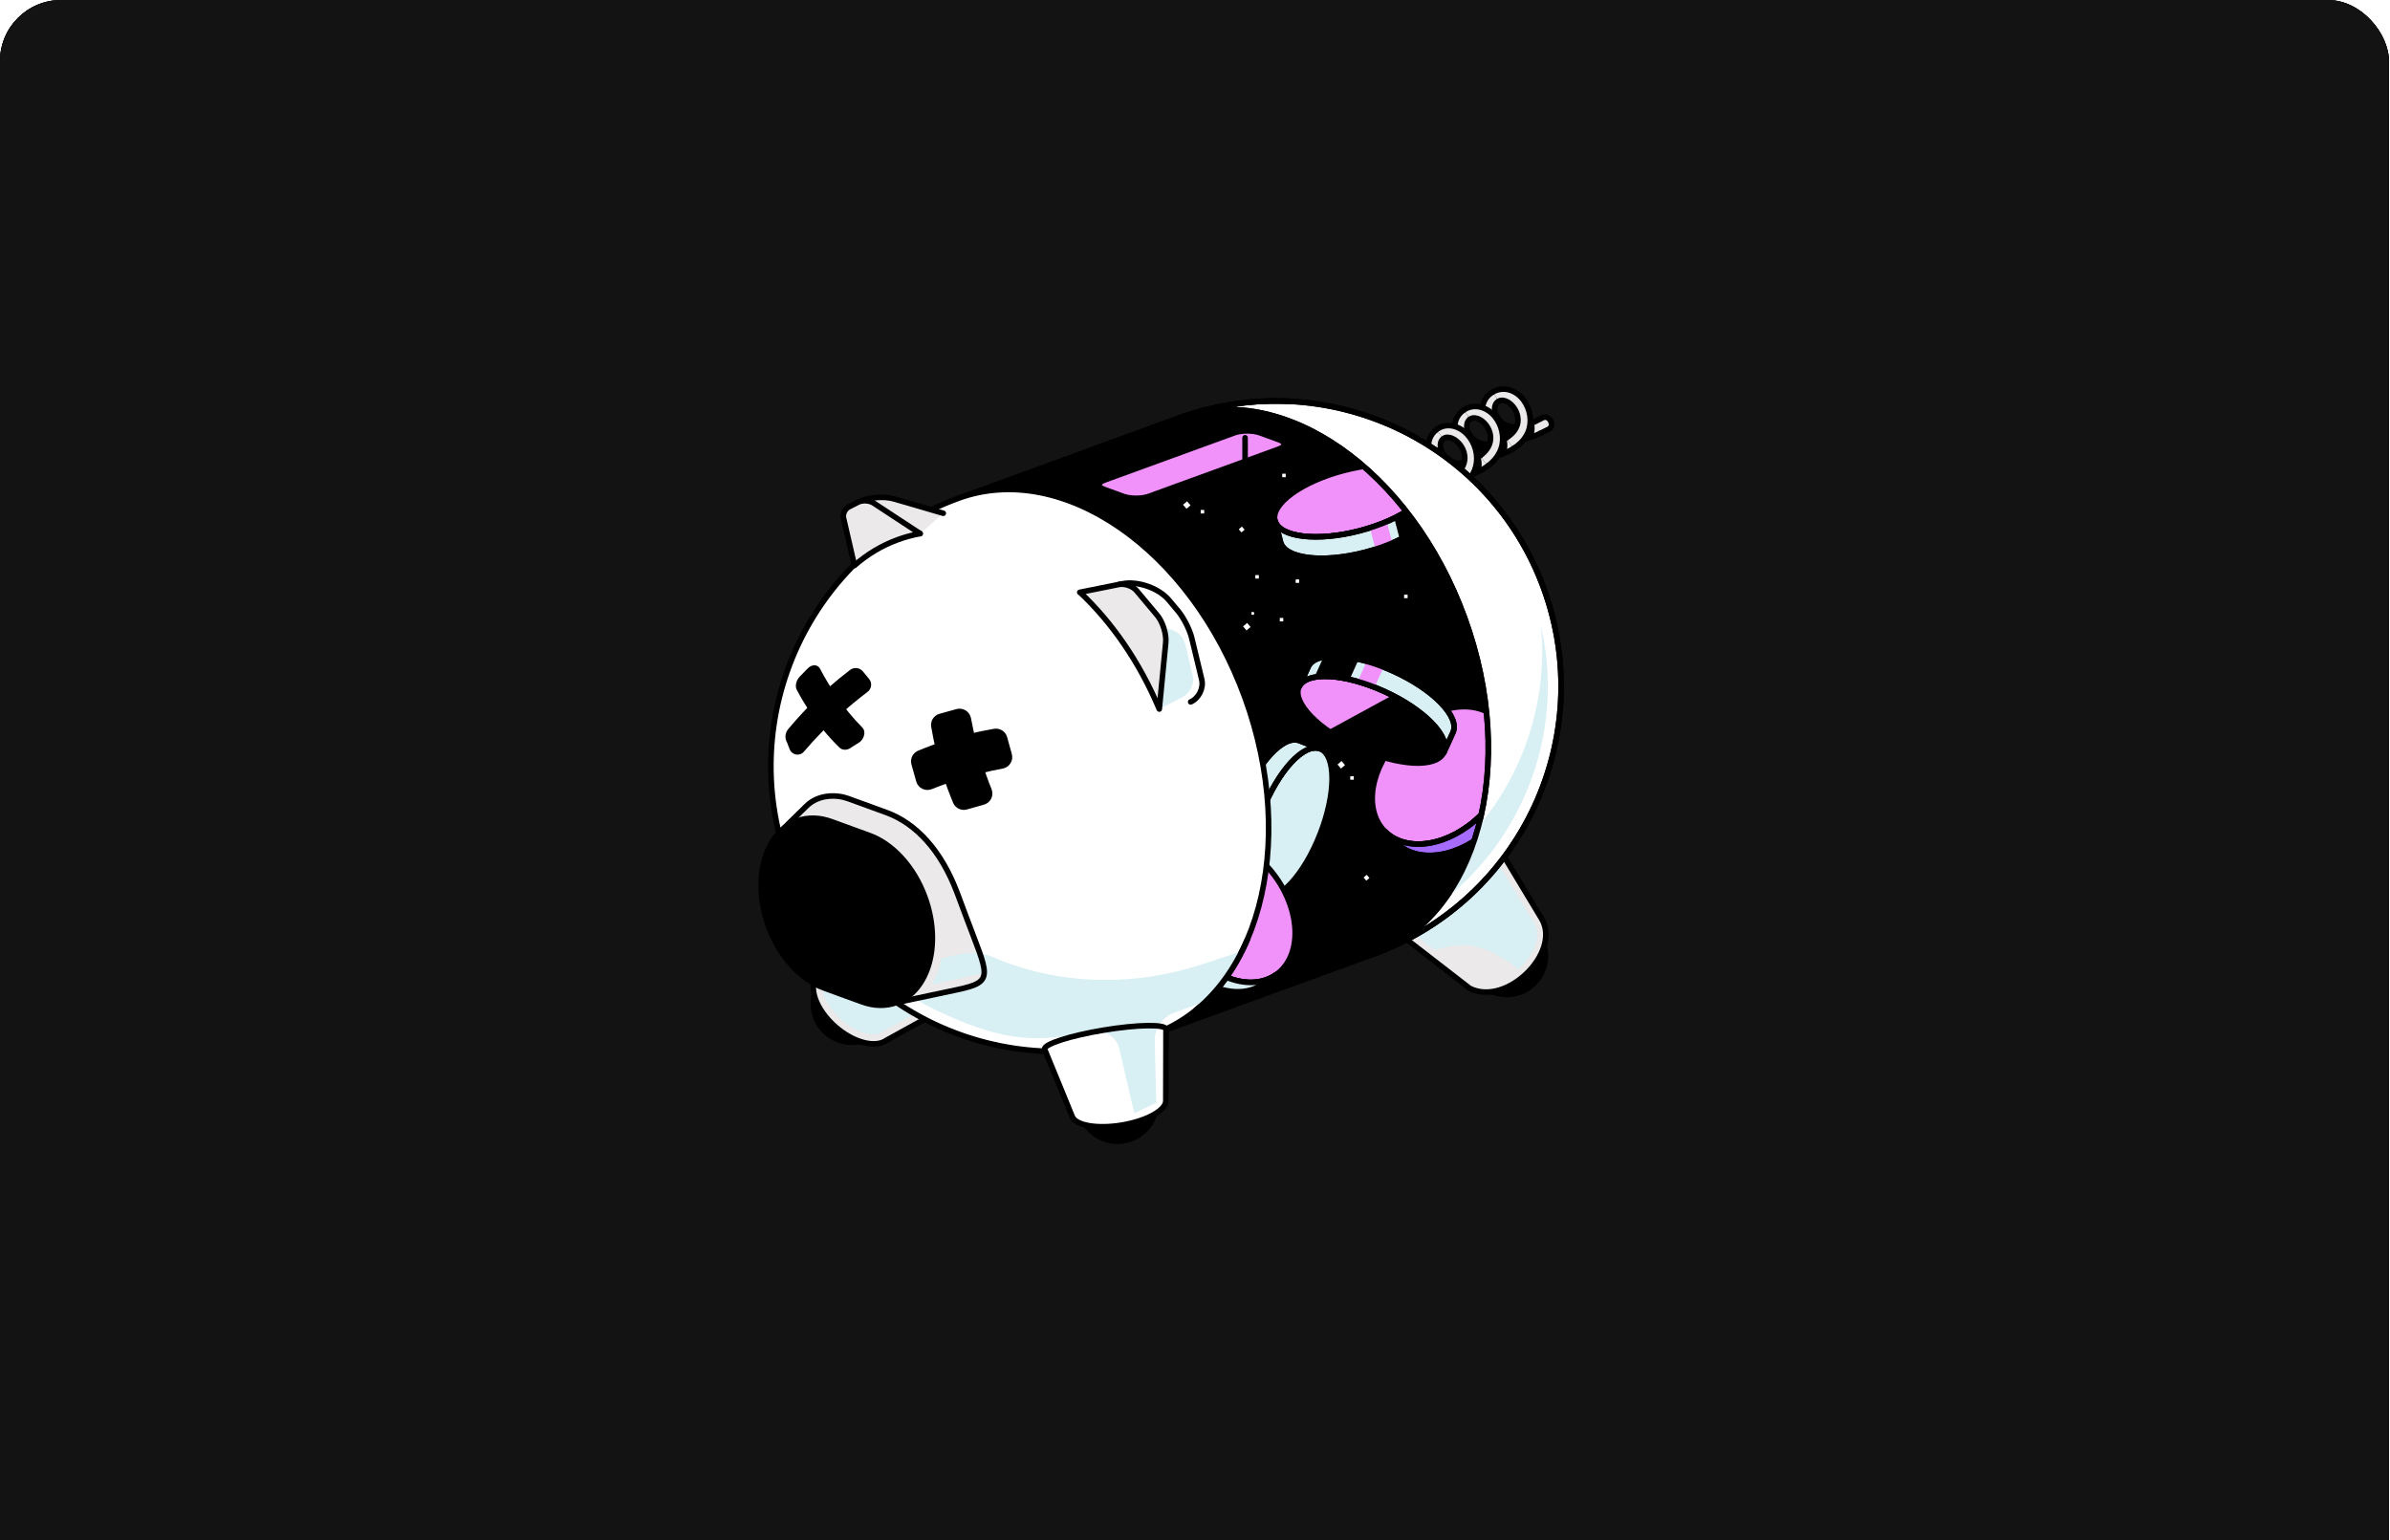 <svg width="1083" height="698" viewBox="0 0 1083 698" fill="none" xmlns="http://www.w3.org/2000/svg">
<g clip-path="url(#clip0_2_257)">
<g clip-path="url(#clip1_2_257)">
<rect width="1082.51" height="1636.35" rx="27.692" fill="#0D0D0D"/>
<g filter="url(#filter0_d_2_257)">
<path d="M0 0.004L1082.51 0.004V1636.35H0V0.004Z" fill="#0D0D0D"/>
</g>
<rect width="1083" height="201" transform="translate(0 0.002)" fill="#0D0D0D"/>
<g clip-path="url(#clip2_2_257)">
<rect x="40.279" y="40.583" width="120.838" height="120.838" rx="50.349" fill="#F3F3F3" fill-opacity="0.08"/>
<g clip-path="url(#clip3_2_257)">
<path d="M100.698 117.785L104.705 113.778L95.097 104.148H117.481V97.855H95.097L104.705 88.225L100.698 84.219L83.915 101.002L100.698 117.785Z" fill="#F3F3F3"/>
</g>
<rect x="40.279" y="40.583" width="120.838" height="120.838" rx="50.349" stroke="#131313"/>
</g>
<g clip-path="url(#clip4_2_257)">
<rect x="921.883" y="40.583" width="120.838" height="120.838" rx="50.349" fill="#F3F3F3" fill-opacity="0.08"/>
<g clip-path="url(#clip5_2_257)">
<path d="M998.036 90.323L992.98 85.267L982.302 95.946L971.623 85.267L966.567 90.323L977.246 101.002L966.567 111.68L971.623 116.736L982.302 106.058L992.98 116.736L998.036 111.68L987.357 101.002L998.036 90.323Z" fill="#F3F3F3"/>
</g>
<rect x="921.883" y="40.583" width="120.838" height="120.838" rx="50.349" stroke="#131313"/>
</g>
<g clip-path="url(#clip6_2_257)">
<path d="M87.356 277.314H95.966V313.818H87.356V298.864H72.352V313.818H63.742V277.314H72.352V291.261H87.356V277.314ZM115.021 292.369C111.748 292.369 109.13 294.383 109.13 300.173C109.13 305.862 111.647 308.027 115.021 308.027C118.394 308.027 120.912 305.862 120.912 300.173C120.912 294.383 118.293 292.369 115.021 292.369ZM115.021 285.924C122.523 285.924 129.37 290.355 129.37 300.173C129.37 309.991 122.523 314.472 115.021 314.472C107.519 314.472 100.671 309.991 100.671 300.173C100.671 290.355 107.519 285.924 115.021 285.924ZM145.746 286.73H154.305L157.477 305.107L161.052 286.73H169.561L163.317 313.818H153.65L150.025 293.829L146.4 313.818H136.783L130.54 286.73H139.049L142.624 305.107L145.746 286.73ZM196.095 286.73H204.654L207.826 305.107L211.401 286.73H219.91L213.667 313.818H204L200.374 293.829L196.749 313.818H187.133L180.889 286.73H189.398L192.973 305.107L196.095 286.73ZM235.436 292.369C232.163 292.369 229.545 294.383 229.545 300.173C229.545 305.862 232.063 308.027 235.436 308.027C238.809 308.027 241.327 305.862 241.327 300.173C241.327 294.383 238.709 292.369 235.436 292.369ZM235.436 285.924C242.938 285.924 249.785 290.355 249.785 300.173C249.785 309.991 242.938 314.472 235.436 314.472C227.934 314.472 221.086 309.991 221.086 300.173C221.086 290.355 227.934 285.924 235.436 285.924ZM270.883 313.818V310.041C269.221 312.71 267.107 314.472 262.928 314.472C255.728 314.472 253.563 310.394 253.563 303.043V286.73H261.87V300.979C261.87 304.855 261.971 308.027 265.999 308.027C269.574 308.027 270.883 306.064 270.883 301.029V286.73H279.191V313.818H270.883ZM293.499 277.314V313.818H285.192V277.314H293.499ZM317.929 277.314H326.236V313.818H317.929V310.192C316.166 313.163 312.541 314.472 309.621 314.472C302.623 314.472 297.688 309.135 297.688 300.274C297.688 291.412 302.623 286.126 309.621 286.126C312.541 286.126 316.166 287.435 317.929 290.405V277.314ZM312.34 292.57C309.067 292.57 306.298 295.239 306.298 300.274C306.298 305.309 309.067 308.027 312.34 308.027C315.613 308.027 318.331 305.862 318.331 300.274C318.331 294.685 315.613 292.57 312.34 292.57ZM345.985 322.629H343.316V316.637H344.978C348.402 316.637 349.107 316.385 349.912 314.371L350.164 313.667L340.044 286.73H349.157L354.142 303.697L359.479 286.73H368.39L357.767 313.818C355.048 320.715 353.084 322.629 345.985 322.629ZM383.14 292.369C379.867 292.369 377.249 294.383 377.249 300.173C377.249 305.862 379.767 308.027 383.14 308.027C386.513 308.027 389.031 305.862 389.031 300.173C389.031 294.383 386.413 292.369 383.14 292.369ZM383.14 285.924C390.642 285.924 397.489 290.355 397.489 300.173C397.489 309.991 390.642 314.472 383.14 314.472C375.638 314.472 368.79 309.991 368.79 300.173C368.79 290.355 375.638 285.924 383.14 285.924ZM418.587 313.818V310.041C416.925 312.71 414.811 314.472 410.632 314.472C403.432 314.472 401.267 310.394 401.267 303.043V286.73H409.574V300.979C409.574 304.855 409.675 308.027 413.703 308.027C417.278 308.027 418.587 306.064 418.587 301.029V286.73H426.895V313.818H418.587ZM452.02 277.314V313.818H443.713V277.314H452.02ZM457.972 286.73H466.33V313.818H457.972V286.73ZM457.972 277.314H466.279V283.961H457.972V277.314ZM472.28 277.314H480.588V297.051L489.701 286.73H499.519L489.852 297.102L500.324 313.818H490.607L484.213 303.144L480.588 307.02V313.818H472.28V277.314ZM521.454 305.309H529.107C526.69 311.703 521.001 314.472 515.613 314.472C506.802 314.472 500.76 309.135 500.76 300.123C500.76 291.463 507.356 285.924 515.261 285.924C524.273 285.924 529.761 292.721 529.208 302.388H509.118C509.37 306.265 512.341 308.027 515.362 308.027C518.534 308.027 520.497 306.92 521.454 305.309ZM515.261 292.268C512.29 292.268 509.672 293.779 509.219 297.353H520.95C520.799 293.93 518.433 292.268 515.261 292.268ZM552.719 286.73V290.405C554.481 287.435 558.106 286.126 561.026 286.126C568.025 286.126 572.959 291.412 572.959 300.274C572.959 309.135 568.025 314.472 561.026 314.472C558.106 314.472 554.481 313.163 552.719 310.192V322.629H544.411V286.73H552.719ZM558.307 292.57C555.035 292.57 552.316 294.685 552.316 300.274C552.316 305.862 555.035 308.027 558.307 308.027C561.58 308.027 564.349 305.309 564.349 300.274C564.349 295.239 561.58 292.57 558.307 292.57ZM593.723 296.9V295.843C593.723 292.621 592.162 291.513 589.141 291.513C586.472 291.513 584.66 292.872 584.307 295.49H576.553C576.956 290.405 581.79 285.874 589.846 285.874C597.65 285.874 602.081 289.046 601.929 297.253L601.829 303.144V305.963C601.829 308.934 602.03 312.156 602.433 313.818H594.276L594.176 310.545C592.162 313.415 588.939 314.472 585.062 314.472C579.927 314.472 575.698 311.451 575.698 306.517C575.698 299.871 583.2 297.706 593.723 296.9ZM593.924 302.439V301.784C588.134 302.338 584.257 302.942 584.257 305.913C584.257 307.675 585.918 308.833 588.083 308.833C591.406 308.833 593.924 307.423 593.924 302.439ZM609.876 322.629H607.207V316.637H608.869C612.292 316.637 612.997 316.385 613.803 314.371L614.055 313.667L603.934 286.73H613.048L618.032 303.697L623.369 286.73H632.281L621.657 313.818C618.938 320.715 616.975 322.629 609.876 322.629ZM648.719 276.71C655.969 276.71 662.716 279.63 662.716 286.025C662.716 290.858 659.695 293.124 655.818 294.987C652.243 296.598 650.481 297.706 650.481 300.928V302.237H642.173C642.022 301.482 642.022 300.475 642.022 299.82C642.022 294.786 644.59 292.772 648.064 291.009C650.531 289.801 654.207 288.844 654.207 286.679C654.207 284.665 652.042 283.356 648.618 283.356C644.389 283.356 641.267 285.119 641.267 289.197H633.211C633.211 281.242 639.555 276.71 648.719 276.71ZM650.985 313.818H641.62V304.855H650.985V313.818Z" fill="#F3F3F3"/>
<g clip-path="url(#clip7_2_257)">
<rect x="35.245" y="373.097" width="1012.02" height="261.816" rx="30.209" fill="#F3F3F3" fill-opacity="0.04"/>
<rect x="65.454" y="433.516" width="120.838" height="120.838" rx="10.07" fill="#F3F3F3" fill-opacity="0.08"/>
<g clip-path="url(#clip8_2_257)">
<rect x="95.663" y="473.795" width="60.419" height="40.279" rx="5.035" fill="#F3F3F3" fill-opacity="0.8"/>
<path d="M125.873 502.746C125.873 502.051 126.437 501.487 127.132 501.487H149.789C150.484 501.487 151.048 502.051 151.048 502.746V507.781C151.048 508.476 150.484 509.039 149.789 509.039H127.132C126.437 509.039 125.873 508.476 125.873 507.781V502.746Z" fill="#868686"/>
<path d="M100.698 492.676C100.698 491.981 101.262 491.417 101.957 491.417H149.789C150.484 491.417 151.048 491.981 151.048 492.676V497.711C151.048 498.406 150.484 498.97 149.789 498.97H101.957C101.262 498.97 100.698 498.406 100.698 497.711V492.676Z" fill="#868686"/>
</g>
<path d="M229.23 448.313H240.468C248.04 448.313 253.72 450.166 253.72 457.819C253.72 465.513 248.04 467.406 240.468 467.406H236.118V477.516H229.23V448.313ZM240.669 454.113H236.118V461.605H240.669C243.891 461.605 246.429 460.88 246.429 457.819C246.429 454.798 243.891 454.113 240.669 454.113ZM269.262 463.982V463.136C269.262 460.558 268.014 459.672 265.597 459.672C263.462 459.672 262.012 460.76 261.73 462.854H255.527C255.849 458.786 259.716 455.161 266.161 455.161C272.404 455.161 275.949 457.698 275.828 464.264L275.747 468.977V471.232C275.747 473.609 275.909 476.187 276.231 477.516H269.705L269.625 474.898C268.014 477.194 265.436 478.039 262.334 478.039C258.226 478.039 254.842 475.623 254.842 471.675C254.842 466.358 260.844 464.626 269.262 463.982ZM269.424 468.413V467.889C264.791 468.332 261.69 468.815 261.69 471.192C261.69 472.602 263.019 473.528 264.751 473.528C267.41 473.528 269.424 472.4 269.424 468.413ZM282.185 484.565H280.05V479.771H281.379C284.118 479.771 284.682 479.57 285.327 477.959L285.528 477.395L277.432 455.845H284.722L288.71 469.42L292.98 455.845H300.109L291.61 477.516C289.435 483.034 287.864 484.565 282.185 484.565ZM321.148 455.845H327.995L330.533 470.547L333.393 455.845H340.2L335.205 477.516H327.472L324.572 461.525L321.671 477.516H313.978L308.984 455.845H315.791L318.651 470.547L321.148 455.845ZM342.784 455.845H349.471V477.516H342.784V455.845ZM342.784 448.313H349.43V453.63H342.784V448.313ZM355.278 455.845V449.924H361.924V455.845H366.677V460.558H361.924V470.265C361.924 472.32 362.569 472.723 364.784 472.723H366.677V477.516H362.448C357.091 477.516 355.278 476.468 355.278 471.434V460.558H351.854V455.845H355.278ZM376.847 448.313V458.705C377.814 457.094 380.15 455.362 383.574 455.362C389.132 455.362 390.864 458.625 390.864 464.506V477.516H384.218V466.157C384.218 463.055 384.138 460.518 380.915 460.518C378.055 460.518 376.847 462.371 376.847 466.399V477.516H370.201V448.313H376.847ZM413.66 455.201C418.171 455.201 423.125 457.255 424.414 463.78H418.211C417.607 461.243 416.036 460.357 414.063 460.357C411.686 460.357 409.35 461.968 409.35 466.6C409.35 471.313 411.686 472.884 414.063 472.884C416.52 472.884 418.01 471.595 418.493 469.54H424.696C423.206 475.985 418.01 478.039 413.66 478.039C406.53 478.039 402.583 473.448 402.583 466.56C402.583 459.672 407.094 455.201 413.66 455.201ZM441.118 463.982V463.136C441.118 460.558 439.87 459.672 437.453 459.672C435.318 459.672 433.868 460.76 433.586 462.854H427.383C427.705 458.786 431.572 455.161 438.017 455.161C444.26 455.161 447.805 457.698 447.684 464.264L447.603 468.977V471.232C447.603 473.609 447.764 476.187 448.087 477.516H441.561L441.481 474.898C439.87 477.194 437.292 478.039 434.19 478.039C430.082 478.039 426.698 475.623 426.698 471.675C426.698 466.358 432.7 464.626 441.118 463.982ZM441.279 468.413V467.889C436.647 468.332 433.546 468.815 433.546 471.192C433.546 472.602 434.875 473.528 436.607 473.528C439.265 473.528 441.279 472.4 441.279 468.413ZM465.233 455.725V462.21C464.467 462.089 464.024 462.089 463.42 462.089C460.198 462.089 458.546 463.257 458.546 466.64V477.516H451.9V455.845H458.305V459.954C459.312 457.376 461.124 455.805 464.226 455.684H464.709C464.91 455.684 465.072 455.684 465.233 455.725ZM482.85 448.313H489.496V477.516H482.85V474.616C481.44 476.992 478.54 478.039 476.203 478.039C470.605 478.039 466.657 473.77 466.657 466.681C466.657 459.591 470.605 455.362 476.203 455.362C478.54 455.362 481.44 456.409 482.85 458.786V448.313ZM478.379 460.518C475.76 460.518 473.545 462.653 473.545 466.681C473.545 470.709 475.76 472.884 478.379 472.884C480.997 472.884 483.172 471.152 483.172 466.681C483.172 462.21 480.997 460.518 478.379 460.518Z" fill="#F3F3F3"/>
<path d="M237.015 504.942L229.905 524.516H226.999L235.186 503.039H237.059L237.015 504.942ZM242.974 524.516L235.85 504.942L235.805 503.039H237.679L245.895 524.516H242.974ZM242.605 516.565V518.896H230.539V516.565H242.605ZM251.087 511.624V530.652H248.343V508.555H250.851L251.087 511.624ZM261.84 516.403V516.713C261.84 517.873 261.703 518.95 261.427 519.943C261.152 520.926 260.749 521.782 260.218 522.51C259.697 523.237 259.052 523.803 258.285 524.206C257.518 524.609 256.638 524.811 255.645 524.811C254.632 524.811 253.737 524.644 252.96 524.309C252.184 523.975 251.525 523.488 250.984 522.849C250.443 522.21 250.01 521.443 249.686 520.548C249.371 519.653 249.155 518.645 249.037 517.524V515.872C249.155 514.692 249.376 513.635 249.7 512.7C250.025 511.766 250.453 510.97 250.984 510.311C251.525 509.642 252.179 509.136 252.946 508.791C253.713 508.437 254.598 508.26 255.601 508.26C256.604 508.26 257.494 508.457 258.271 508.85C259.048 509.234 259.701 509.785 260.233 510.503C260.764 511.22 261.162 512.081 261.427 513.084C261.703 514.077 261.84 515.183 261.84 516.403ZM259.097 516.713V516.403C259.097 515.606 259.013 514.859 258.846 514.161C258.679 513.453 258.418 512.833 258.064 512.302C257.72 511.761 257.277 511.338 256.737 511.034C256.196 510.719 255.552 510.562 254.804 510.562C254.116 510.562 253.516 510.68 253.005 510.916C252.503 511.152 252.075 511.471 251.721 511.874C251.367 512.268 251.077 512.72 250.851 513.231C250.635 513.733 250.472 514.254 250.364 514.795V518.615C250.561 519.304 250.836 519.953 251.19 520.563C251.544 521.162 252.016 521.649 252.606 522.023C253.196 522.387 253.939 522.569 254.834 522.569C255.571 522.569 256.206 522.416 256.737 522.111C257.277 521.797 257.72 521.369 258.064 520.828C258.418 520.287 258.679 519.668 258.846 518.969C259.013 518.261 259.097 517.509 259.097 516.713ZM268.05 511.624V530.652H265.307V508.555H267.814L268.05 511.624ZM278.804 516.403V516.713C278.804 517.873 278.666 518.95 278.391 519.943C278.115 520.926 277.712 521.782 277.181 522.51C276.66 523.237 276.016 523.803 275.249 524.206C274.482 524.609 273.602 524.811 272.608 524.811C271.596 524.811 270.701 524.644 269.924 524.309C269.147 523.975 268.488 523.488 267.947 522.849C267.406 522.21 266.974 521.443 266.649 520.548C266.334 519.653 266.118 518.645 266 517.524V515.872C266.118 514.692 266.339 513.635 266.664 512.7C266.988 511.766 267.416 510.97 267.947 510.311C268.488 509.642 269.142 509.136 269.909 508.791C270.676 508.437 271.561 508.26 272.564 508.26C273.567 508.26 274.457 508.457 275.234 508.85C276.011 509.234 276.665 509.785 277.196 510.503C277.727 511.22 278.125 512.081 278.391 513.084C278.666 514.077 278.804 515.183 278.804 516.403ZM276.06 516.713V516.403C276.06 515.606 275.976 514.859 275.809 514.161C275.642 513.453 275.382 512.833 275.028 512.302C274.683 511.761 274.241 511.338 273.7 511.034C273.159 510.719 272.515 510.562 271.768 510.562C271.079 510.562 270.479 510.68 269.968 510.916C269.466 511.152 269.039 511.471 268.685 511.874C268.331 512.268 268.041 512.72 267.814 513.231C267.598 513.733 267.436 514.254 267.328 514.795V518.615C267.524 519.304 267.8 519.953 268.154 520.563C268.508 521.162 268.98 521.649 269.57 522.023C270.16 522.387 270.902 522.569 271.797 522.569C272.535 522.569 273.169 522.416 273.7 522.111C274.241 521.797 274.683 521.369 275.028 520.828C275.382 520.287 275.642 519.668 275.809 518.969C275.976 518.261 276.06 517.509 276.06 516.713ZM285.25 501.859V524.516H282.506V501.859H285.25ZM296.254 524.811C295.143 524.811 294.135 524.624 293.23 524.25C292.335 523.867 291.563 523.331 290.914 522.642C290.275 521.954 289.783 521.138 289.439 520.194C289.095 519.25 288.923 518.217 288.923 517.096V516.477C288.923 515.179 289.114 514.023 289.498 513.01C289.881 511.987 290.403 511.122 291.062 510.414C291.72 509.706 292.468 509.17 293.304 508.806C294.14 508.442 295.005 508.26 295.9 508.26C297.041 508.26 298.024 508.457 298.85 508.85C299.686 509.244 300.369 509.795 300.9 510.503C301.431 511.201 301.825 512.027 302.08 512.981C302.336 513.925 302.464 514.957 302.464 516.078V517.303H290.545V515.075H299.735V514.869C299.696 514.161 299.548 513.472 299.292 512.804C299.047 512.135 298.653 511.584 298.112 511.152C297.572 510.719 296.834 510.503 295.9 510.503C295.28 510.503 294.71 510.635 294.189 510.901C293.668 511.156 293.22 511.54 292.846 512.051C292.473 512.563 292.183 513.187 291.976 513.925C291.77 514.662 291.666 515.513 291.666 516.477V517.096C291.666 517.853 291.77 518.566 291.976 519.235C292.192 519.894 292.502 520.474 292.905 520.976C293.318 521.477 293.815 521.87 294.395 522.156C294.985 522.441 295.654 522.583 296.401 522.583C297.365 522.583 298.181 522.387 298.85 521.993C299.519 521.6 300.104 521.074 300.605 520.415L302.257 521.728C301.913 522.249 301.476 522.746 300.945 523.218C300.414 523.69 299.76 524.073 298.983 524.368C298.216 524.663 297.306 524.811 296.254 524.811ZM313.984 516.093H308.246V513.777H313.984C315.095 513.777 315.995 513.6 316.684 513.246C317.372 512.892 317.873 512.4 318.188 511.771C318.513 511.142 318.675 510.424 318.675 509.618C318.675 508.88 318.513 508.187 318.188 507.538C317.873 506.889 317.372 506.367 316.684 505.974C315.995 505.571 315.095 505.369 313.984 505.369H308.91V524.516H306.063V503.039H313.984C315.607 503.039 316.979 503.319 318.1 503.879C319.221 504.44 320.071 505.217 320.652 506.21C321.232 507.193 321.522 508.319 321.522 509.588C321.522 510.965 321.232 512.14 320.652 513.113C320.071 514.087 319.221 514.829 318.1 515.341C316.979 515.842 315.607 516.093 313.984 516.093ZM333.942 521.787V513.571C333.942 512.941 333.814 512.396 333.558 511.933C333.313 511.461 332.939 511.097 332.437 510.842C331.936 510.586 331.316 510.458 330.579 510.458C329.89 510.458 329.286 510.576 328.764 510.812C328.253 511.048 327.85 511.358 327.555 511.742C327.27 512.125 327.127 512.538 327.127 512.981H324.398C324.398 512.41 324.546 511.845 324.841 511.284C325.136 510.724 325.559 510.217 326.109 509.765C326.67 509.303 327.339 508.939 328.115 508.673C328.902 508.398 329.777 508.26 330.741 508.26C331.901 508.26 332.924 508.457 333.809 508.85C334.704 509.244 335.402 509.839 335.904 510.635C336.415 511.422 336.671 512.41 336.671 513.6V521.035C336.671 521.566 336.715 522.131 336.804 522.731C336.902 523.331 337.045 523.847 337.231 524.28V524.516H334.384C334.247 524.201 334.139 523.783 334.06 523.262C333.981 522.731 333.942 522.239 333.942 521.787ZM334.414 514.839L334.443 516.757H331.685C330.908 516.757 330.215 516.821 329.605 516.949C328.996 517.067 328.484 517.249 328.071 517.494C327.658 517.74 327.343 518.05 327.127 518.424C326.911 518.788 326.803 519.215 326.803 519.707C326.803 520.209 326.916 520.666 327.142 521.079C327.368 521.492 327.707 521.821 328.16 522.067C328.622 522.303 329.187 522.421 329.856 522.421C330.692 522.421 331.429 522.244 332.069 521.89C332.708 521.536 333.214 521.103 333.588 520.592C333.971 520.081 334.178 519.584 334.207 519.102L335.373 520.415C335.304 520.828 335.117 521.285 334.812 521.787C334.507 522.288 334.099 522.77 333.588 523.232C333.086 523.685 332.487 524.063 331.788 524.368C331.1 524.663 330.323 524.811 329.458 524.811C328.376 524.811 327.427 524.599 326.611 524.176C325.804 523.754 325.175 523.188 324.723 522.48C324.28 521.762 324.059 520.961 324.059 520.076C324.059 519.22 324.226 518.468 324.56 517.819C324.895 517.16 325.377 516.614 326.006 516.182C326.635 515.739 327.393 515.405 328.278 515.179C329.163 514.952 330.151 514.839 331.243 514.839H334.414ZM345.211 522.864L349.651 508.555H352.572L346.17 526.979C346.023 527.372 345.826 527.795 345.58 528.248C345.344 528.71 345.039 529.147 344.666 529.56C344.292 529.974 343.84 530.308 343.309 530.564C342.787 530.829 342.163 530.962 341.435 530.962C341.219 530.962 340.944 530.932 340.609 530.873C340.275 530.814 340.039 530.765 339.901 530.726L339.886 528.513C339.965 528.523 340.088 528.533 340.255 528.543C340.432 528.562 340.555 528.572 340.624 528.572C341.244 528.572 341.77 528.489 342.202 528.321C342.635 528.164 342.999 527.894 343.294 527.51C343.599 527.136 343.859 526.62 344.076 525.961L345.211 522.864ZM341.952 508.555L346.097 520.946L346.805 523.822L344.843 524.826L338.972 508.555H341.952ZM366.497 512.597L369.712 510.311C370.332 509.888 370.809 509.465 371.143 509.042C371.487 508.61 371.66 508.02 371.66 507.272C371.66 506.692 371.433 506.166 370.981 505.694C370.529 505.212 369.889 504.971 369.063 504.971C368.493 504.971 368.011 505.104 367.618 505.369C367.225 505.635 366.929 505.989 366.733 506.431C366.536 506.864 366.438 507.341 366.438 507.862C366.438 508.305 366.546 508.762 366.762 509.234C366.979 509.706 367.279 510.198 367.662 510.709C368.046 511.22 368.483 511.761 368.975 512.332L379.138 524.516H375.864L367.529 514.544C366.792 513.679 366.133 512.887 365.553 512.169C364.973 511.442 364.515 510.739 364.181 510.06C363.856 509.381 363.694 508.678 363.694 507.951C363.694 506.83 363.915 505.886 364.358 505.119C364.81 504.342 365.44 503.752 366.246 503.348C367.052 502.945 367.996 502.744 369.078 502.744C370.13 502.744 371.035 502.955 371.792 503.378C372.559 503.791 373.149 504.342 373.562 505.03C373.975 505.709 374.182 506.456 374.182 507.272C374.182 507.961 374.059 508.58 373.813 509.131C373.567 509.672 373.223 510.168 372.781 510.621C372.348 511.073 371.841 511.515 371.261 511.948L366.998 515.12C366.29 515.641 365.774 516.137 365.45 516.609C365.125 517.081 364.914 517.499 364.815 517.863C364.727 518.227 364.682 518.517 364.682 518.733C364.682 519.432 364.835 520.071 365.14 520.651C365.445 521.231 365.907 521.698 366.526 522.052C367.156 522.397 367.942 522.569 368.886 522.569C369.712 522.569 370.514 522.382 371.291 522.008C372.077 521.625 372.781 521.084 373.4 520.386C374.02 519.678 374.511 518.837 374.875 517.863C375.249 516.88 375.436 515.793 375.436 514.603H377.884C377.884 515.577 377.791 516.496 377.604 517.362C377.417 518.227 377.127 519.033 376.734 519.781C376.35 520.518 375.859 521.192 375.259 521.802C375.17 521.89 375.101 521.993 375.052 522.111C375.003 522.229 374.934 522.333 374.846 522.421C374.108 523.218 373.199 523.818 372.117 524.221C371.045 524.614 369.968 524.811 368.886 524.811C367.461 524.811 366.226 524.55 365.184 524.029C364.151 523.508 363.355 522.79 362.794 521.875C362.234 520.961 361.954 519.914 361.954 518.733C361.954 517.829 362.145 517.032 362.529 516.344C362.922 515.655 363.458 515.011 364.137 514.411C364.825 513.812 365.612 513.207 366.497 512.597ZM405.099 513.821V521.684C404.834 522.077 404.411 522.519 403.831 523.011C403.251 523.493 402.449 523.916 401.427 524.28C400.414 524.634 399.106 524.811 397.503 524.811C396.195 524.811 394.99 524.585 393.889 524.132C392.797 523.67 391.848 523.001 391.042 522.126C390.245 521.241 389.626 520.169 389.183 518.91C388.751 517.642 388.534 516.206 388.534 514.603V512.936C388.534 511.334 388.721 509.903 389.095 508.644C389.478 507.385 390.039 506.318 390.777 505.443C391.514 504.558 392.419 503.889 393.491 503.437C394.563 502.975 395.792 502.744 397.178 502.744C398.821 502.744 400.192 503.029 401.294 503.599C402.405 504.16 403.27 504.937 403.89 505.93C404.519 506.923 404.922 508.054 405.099 509.322H402.253C402.125 508.546 401.869 507.838 401.486 507.198C401.112 506.559 400.576 506.048 399.878 505.664C399.18 505.271 398.28 505.074 397.178 505.074C396.185 505.074 395.325 505.256 394.597 505.62C393.869 505.984 393.269 506.505 392.797 507.184C392.325 507.862 391.971 508.683 391.735 509.647C391.509 510.611 391.396 511.697 391.396 512.907V514.603C391.396 515.842 391.539 516.949 391.824 517.922C392.119 518.896 392.537 519.727 393.078 520.415C393.618 521.094 394.263 521.61 395.01 521.964C395.767 522.318 396.603 522.495 397.518 522.495C398.53 522.495 399.352 522.411 399.981 522.244C400.61 522.067 401.102 521.861 401.456 521.625C401.81 521.379 402.08 521.148 402.267 520.931V516.123H397.296V513.821H405.099ZM408.684 516.713V516.373C408.684 515.223 408.851 514.156 409.185 513.172C409.52 512.179 410.002 511.319 410.631 510.591C411.26 509.854 412.022 509.283 412.917 508.88C413.812 508.467 414.815 508.26 415.927 508.26C417.048 508.26 418.056 508.467 418.95 508.88C419.855 509.283 420.622 509.854 421.252 510.591C421.891 511.319 422.377 512.179 422.712 513.172C423.046 514.156 423.213 515.223 423.213 516.373V516.713C423.213 517.863 423.046 518.93 422.712 519.914C422.377 520.897 421.891 521.757 421.252 522.495C420.622 523.223 419.86 523.793 418.965 524.206C418.08 524.609 417.077 524.811 415.956 524.811C414.835 524.811 413.827 524.609 412.932 524.206C412.037 523.793 411.27 523.223 410.631 522.495C410.002 521.757 409.52 520.897 409.185 519.914C408.851 518.93 408.684 517.863 408.684 516.713ZM411.413 516.373V516.713C411.413 517.509 411.506 518.261 411.693 518.969C411.88 519.668 412.16 520.287 412.534 520.828C412.917 521.369 413.394 521.797 413.965 522.111C414.535 522.416 415.199 522.569 415.956 522.569C416.703 522.569 417.357 522.416 417.918 522.111C418.488 521.797 418.96 521.369 419.334 520.828C419.708 520.287 419.988 519.668 420.175 518.969C420.371 518.261 420.47 517.509 420.47 516.713V516.373C420.47 515.587 420.371 514.844 420.175 514.146C419.988 513.438 419.703 512.813 419.319 512.273C418.945 511.722 418.473 511.289 417.903 510.975C417.343 510.66 416.684 510.503 415.927 510.503C415.179 510.503 414.52 510.66 413.95 510.975C413.389 511.289 412.917 511.722 412.534 512.273C412.16 512.813 411.88 513.438 411.693 514.146C411.506 514.844 411.413 515.587 411.413 516.373ZM425.913 516.713V516.373C425.913 515.223 426.08 514.156 426.414 513.172C426.749 512.179 427.23 511.319 427.86 510.591C428.489 509.854 429.251 509.283 430.146 508.88C431.041 508.467 432.044 508.26 433.155 508.26C434.276 508.26 435.284 508.467 436.179 508.88C437.084 509.283 437.851 509.854 438.48 510.591C439.12 511.319 439.606 512.179 439.941 513.172C440.275 514.156 440.442 515.223 440.442 516.373V516.713C440.442 517.863 440.275 518.93 439.941 519.914C439.606 520.897 439.12 521.757 438.48 522.495C437.851 523.223 437.089 523.793 436.194 524.206C435.309 524.609 434.306 524.811 433.185 524.811C432.064 524.811 431.056 524.609 430.161 524.206C429.266 523.793 428.499 523.223 427.86 522.495C427.23 521.757 426.749 520.897 426.414 519.914C426.08 518.93 425.913 517.863 425.913 516.713ZM428.642 516.373V516.713C428.642 517.509 428.735 518.261 428.922 518.969C429.109 519.668 429.389 520.287 429.763 520.828C430.146 521.369 430.623 521.797 431.194 522.111C431.764 522.416 432.428 522.569 433.185 522.569C433.932 522.569 434.586 522.416 435.147 522.111C435.717 521.797 436.189 521.369 436.563 520.828C436.936 520.287 437.217 519.668 437.404 518.969C437.6 518.261 437.699 517.509 437.699 516.713V516.373C437.699 515.587 437.6 514.844 437.404 514.146C437.217 513.438 436.932 512.813 436.548 512.273C436.174 511.722 435.702 511.289 435.132 510.975C434.571 510.66 433.913 510.503 433.155 510.503C432.408 510.503 431.749 510.66 431.179 510.975C430.618 511.289 430.146 511.722 429.763 512.273C429.389 512.813 429.109 513.438 428.922 514.146C428.735 514.844 428.642 515.587 428.642 516.373ZM454.205 508.555H456.683V524.176C456.683 525.583 456.398 526.782 455.827 527.776C455.257 528.769 454.46 529.521 453.438 530.033C452.425 530.554 451.255 530.814 449.927 530.814C449.376 530.814 448.727 530.726 447.98 530.549C447.242 530.382 446.515 530.092 445.797 529.679C445.089 529.275 444.494 528.73 444.012 528.041L445.443 526.419C446.111 527.225 446.81 527.785 447.537 528.1C448.275 528.415 449.003 528.572 449.72 528.572C450.586 528.572 451.333 528.41 451.963 528.085C452.592 527.761 453.079 527.279 453.423 526.64C453.777 526.01 453.954 525.234 453.954 524.309V512.066L454.205 508.555ZM443.215 516.713V516.403C443.215 515.183 443.358 514.077 443.643 513.084C443.938 512.081 444.356 511.22 444.897 510.503C445.448 509.785 446.111 509.234 446.888 508.85C447.665 508.457 448.54 508.26 449.514 508.26C450.517 508.26 451.392 508.437 452.14 508.791C452.897 509.136 453.536 509.642 454.057 510.311C454.588 510.97 455.006 511.766 455.311 512.7C455.616 513.635 455.827 514.692 455.945 515.872V517.229C455.837 518.399 455.626 519.451 455.311 520.386C455.006 521.32 454.588 522.116 454.057 522.775C453.536 523.434 452.897 523.94 452.14 524.294C451.382 524.639 450.497 524.811 449.484 524.811C448.531 524.811 447.665 524.609 446.888 524.206C446.121 523.803 445.462 523.237 444.912 522.51C444.361 521.782 443.938 520.926 443.643 519.943C443.358 518.95 443.215 517.873 443.215 516.713ZM445.944 516.403V516.713C445.944 517.509 446.023 518.257 446.18 518.955C446.347 519.653 446.598 520.268 446.933 520.799C447.277 521.33 447.714 521.748 448.245 522.052C448.776 522.347 449.411 522.495 450.148 522.495C451.053 522.495 451.8 522.303 452.39 521.92C452.98 521.536 453.447 521.03 453.792 520.4C454.146 519.771 454.421 519.087 454.618 518.35V514.795C454.51 514.254 454.342 513.733 454.116 513.231C453.9 512.72 453.615 512.268 453.261 511.874C452.916 511.471 452.489 511.152 451.977 510.916C451.466 510.68 450.866 510.562 450.178 510.562C449.43 510.562 448.786 510.719 448.245 511.034C447.714 511.338 447.277 511.761 446.933 512.302C446.598 512.833 446.347 513.453 446.18 514.161C446.023 514.859 445.944 515.606 445.944 516.403ZM463.793 501.859V524.516H461.049V501.859H463.793ZM474.797 524.811C473.685 524.811 472.677 524.624 471.773 524.25C470.878 523.867 470.106 523.331 469.457 522.642C468.818 521.954 468.326 521.138 467.982 520.194C467.638 519.25 467.466 518.217 467.466 517.096V516.477C467.466 515.179 467.657 514.023 468.041 513.01C468.424 511.987 468.946 511.122 469.604 510.414C470.263 509.706 471.011 509.17 471.847 508.806C472.682 508.442 473.548 508.26 474.443 508.26C475.583 508.26 476.567 508.457 477.393 508.85C478.229 509.244 478.912 509.795 479.443 510.503C479.974 511.201 480.368 512.027 480.623 512.981C480.879 513.925 481.007 514.957 481.007 516.078V517.303H469.088V515.075H478.278V514.869C478.239 514.161 478.091 513.472 477.835 512.804C477.589 512.135 477.196 511.584 476.655 511.152C476.114 510.719 475.377 510.503 474.443 510.503C473.823 510.503 473.253 510.635 472.732 510.901C472.21 511.156 471.763 511.54 471.389 512.051C471.016 512.563 470.725 513.187 470.519 513.925C470.312 514.662 470.209 515.513 470.209 516.477V517.096C470.209 517.853 470.312 518.566 470.519 519.235C470.735 519.894 471.045 520.474 471.448 520.976C471.861 521.477 472.358 521.87 472.938 522.156C473.528 522.441 474.197 522.583 474.944 522.583C475.908 522.583 476.724 522.387 477.393 521.993C478.062 521.6 478.647 521.074 479.148 520.415L480.8 521.728C480.456 522.249 480.018 522.746 479.487 523.218C478.956 523.69 478.302 524.073 477.526 524.368C476.759 524.663 475.849 524.811 474.797 524.811ZM492.527 516.093H486.789V513.777H492.527C493.638 513.777 494.538 513.6 495.226 513.246C495.915 512.892 496.416 512.4 496.731 511.771C497.056 511.142 497.218 510.424 497.218 509.618C497.218 508.88 497.056 508.187 496.731 507.538C496.416 506.889 495.915 506.367 495.226 505.974C494.538 505.571 493.638 505.369 492.527 505.369H487.453V524.516H484.606V503.039H492.527C494.15 503.039 495.521 503.319 496.643 503.879C497.764 504.44 498.614 505.217 499.194 506.21C499.775 507.193 500.065 508.319 500.065 509.588C500.065 510.965 499.775 512.14 499.194 513.113C498.614 514.087 497.764 514.829 496.643 515.341C495.521 515.842 494.15 516.093 492.527 516.093ZM512.485 521.787V513.571C512.485 512.941 512.357 512.396 512.101 511.933C511.855 511.461 511.482 511.097 510.98 510.842C510.479 510.586 509.859 510.458 509.122 510.458C508.433 510.458 507.828 510.576 507.307 510.812C506.796 511.048 506.393 511.358 506.098 511.742C505.813 512.125 505.67 512.538 505.67 512.981H502.941C502.941 512.41 503.089 511.845 503.384 511.284C503.679 510.724 504.101 510.217 504.652 509.765C505.213 509.303 505.881 508.939 506.658 508.673C507.445 508.398 508.32 508.26 509.284 508.26C510.444 508.26 511.467 508.457 512.352 508.85C513.247 509.244 513.945 509.839 514.447 510.635C514.958 511.422 515.214 512.41 515.214 513.6V521.035C515.214 521.566 515.258 522.131 515.346 522.731C515.445 523.331 515.587 523.847 515.774 524.28V524.516H512.927C512.79 524.201 512.681 523.783 512.603 523.262C512.524 522.731 512.485 522.239 512.485 521.787ZM512.957 514.839L512.986 516.757H510.228C509.451 516.757 508.758 516.821 508.148 516.949C507.538 517.067 507.027 517.249 506.614 517.494C506.201 517.74 505.886 518.05 505.67 518.424C505.454 518.788 505.345 519.215 505.345 519.707C505.345 520.209 505.459 520.666 505.685 521.079C505.911 521.492 506.25 521.821 506.703 522.067C507.165 522.303 507.73 522.421 508.399 522.421C509.235 522.421 509.972 522.244 510.611 521.89C511.251 521.536 511.757 521.103 512.131 520.592C512.514 520.081 512.721 519.584 512.75 519.102L513.916 520.415C513.847 520.828 513.66 521.285 513.355 521.787C513.05 522.288 512.642 522.77 512.131 523.232C511.629 523.685 511.029 524.063 510.331 524.368C509.643 524.663 508.866 524.811 508.001 524.811C506.919 524.811 505.97 524.599 505.154 524.176C504.347 523.754 503.718 523.188 503.266 522.48C502.823 521.762 502.602 520.961 502.602 520.076C502.602 519.22 502.769 518.468 503.103 517.819C503.438 517.16 503.92 516.614 504.549 516.182C505.178 515.739 505.935 515.405 506.821 515.179C507.706 514.952 508.694 514.839 509.785 514.839H512.957ZM523.754 522.864L528.194 508.555H531.115L524.713 526.979C524.566 527.372 524.369 527.795 524.123 528.248C523.887 528.71 523.582 529.147 523.209 529.56C522.835 529.974 522.383 530.308 521.852 530.564C521.33 530.829 520.706 530.962 519.978 530.962C519.762 530.962 519.487 530.932 519.152 530.873C518.818 530.814 518.582 530.765 518.444 530.726L518.429 528.513C518.508 528.523 518.631 528.533 518.798 528.543C518.975 528.562 519.098 528.572 519.167 528.572C519.786 528.572 520.313 528.489 520.745 528.321C521.178 528.164 521.542 527.894 521.837 527.51C522.142 527.136 522.402 526.62 522.619 525.961L523.754 522.864ZM520.494 508.555L524.639 520.946L525.347 523.822L523.386 524.826L517.515 508.555H520.494ZM550.483 521.787V513.571C550.483 512.941 550.355 512.396 550.099 511.933C549.853 511.461 549.48 511.097 548.978 510.842C548.477 510.586 547.857 510.458 547.12 510.458C546.431 510.458 545.826 510.576 545.305 510.812C544.794 511.048 544.391 511.358 544.096 511.742C543.81 512.125 543.668 512.538 543.668 512.981H540.939C540.939 512.41 541.086 511.845 541.382 511.284C541.677 510.724 542.099 510.217 542.65 509.765C543.211 509.303 543.879 508.939 544.656 508.673C545.443 508.398 546.318 508.26 547.282 508.26C548.442 508.26 549.465 508.457 550.35 508.85C551.245 509.244 551.943 509.839 552.445 510.635C552.956 511.422 553.212 512.41 553.212 513.6V521.035C553.212 521.566 553.256 522.131 553.344 522.731C553.443 523.331 553.585 523.847 553.772 524.28V524.516H550.925C550.788 524.201 550.679 523.783 550.601 523.262C550.522 522.731 550.483 522.239 550.483 521.787ZM550.955 514.839L550.984 516.757H548.226C547.449 516.757 546.756 516.821 546.146 516.949C545.536 517.067 545.025 517.249 544.612 517.494C544.199 517.74 543.884 518.05 543.668 518.424C543.452 518.788 543.343 519.215 543.343 519.707C543.343 520.209 543.456 520.666 543.683 521.079C543.909 521.492 544.248 521.821 544.7 522.067C545.163 522.303 545.728 522.421 546.397 522.421C547.233 522.421 547.97 522.244 548.609 521.89C549.249 521.536 549.755 521.103 550.129 520.592C550.512 520.081 550.719 519.584 550.748 519.102L551.914 520.415C551.845 520.828 551.658 521.285 551.353 521.787C551.048 522.288 550.64 522.77 550.129 523.232C549.627 523.685 549.027 524.063 548.329 524.368C547.641 524.663 546.864 524.811 545.998 524.811C544.917 524.811 543.968 524.599 543.152 524.176C542.345 523.754 541.716 523.188 541.263 522.48C540.821 521.762 540.6 520.961 540.6 520.076C540.6 519.22 540.767 518.468 541.101 517.819C541.436 517.16 541.917 516.614 542.547 516.182C543.176 515.739 543.933 515.405 544.818 515.179C545.703 514.952 546.692 514.839 547.783 514.839H550.955ZM560.469 501.859V524.516H557.725V501.859H560.469ZM574.143 520.282C574.143 519.889 574.054 519.525 573.877 519.191C573.71 518.847 573.361 518.537 572.83 518.261C572.309 517.976 571.522 517.73 570.47 517.524C569.585 517.337 568.783 517.116 568.066 516.86C567.358 516.604 566.753 516.295 566.251 515.931C565.76 515.567 565.381 515.139 565.115 514.648C564.85 514.156 564.717 513.581 564.717 512.922C564.717 512.292 564.855 511.697 565.13 511.137C565.415 510.576 565.814 510.08 566.325 509.647C566.846 509.214 567.471 508.875 568.198 508.629C568.926 508.383 569.737 508.26 570.632 508.26C571.911 508.26 573.002 508.487 573.907 508.939C574.812 509.391 575.505 509.996 575.987 510.753C576.469 511.501 576.709 512.332 576.709 513.246H573.981C573.981 512.804 573.848 512.376 573.582 511.963C573.327 511.54 572.948 511.191 572.447 510.916C571.955 510.64 571.35 510.503 570.632 510.503C569.875 510.503 569.26 510.621 568.788 510.857C568.326 511.083 567.987 511.373 567.771 511.727C567.564 512.081 567.461 512.455 567.461 512.848C567.461 513.143 567.51 513.408 567.608 513.644C567.716 513.871 567.903 514.082 568.169 514.279C568.434 514.466 568.808 514.643 569.29 514.81C569.772 514.977 570.386 515.144 571.134 515.311C572.442 515.606 573.518 515.96 574.364 516.373C575.21 516.786 575.839 517.293 576.252 517.893C576.665 518.493 576.872 519.22 576.872 520.076C576.872 520.774 576.724 521.413 576.429 521.993C576.144 522.574 575.726 523.075 575.175 523.498C574.635 523.911 573.986 524.235 573.228 524.471C572.481 524.698 571.64 524.811 570.706 524.811C569.3 524.811 568.11 524.56 567.136 524.058C566.163 523.557 565.425 522.908 564.924 522.111C564.422 521.315 564.171 520.474 564.171 519.589H566.915C566.954 520.336 567.171 520.931 567.564 521.374C567.957 521.807 568.439 522.116 569.01 522.303C569.58 522.48 570.145 522.569 570.706 522.569C571.453 522.569 572.078 522.47 572.579 522.274C573.091 522.077 573.479 521.807 573.745 521.462C574.01 521.118 574.143 520.725 574.143 520.282ZM579.733 516.713V516.373C579.733 515.223 579.901 514.156 580.235 513.172C580.569 512.179 581.051 511.319 581.681 510.591C582.31 509.854 583.072 509.283 583.967 508.88C584.862 508.467 585.865 508.26 586.976 508.26C588.097 508.26 589.105 508.467 590 508.88C590.905 509.283 591.672 509.854 592.301 510.591C592.94 511.319 593.427 512.179 593.761 513.172C594.096 514.156 594.263 515.223 594.263 516.373V516.713C594.263 517.863 594.096 518.93 593.761 519.914C593.427 520.897 592.94 521.757 592.301 522.495C591.672 523.223 590.91 523.793 590.015 524.206C589.13 524.609 588.127 524.811 587.006 524.811C585.884 524.811 584.876 524.609 583.982 524.206C583.087 523.793 582.32 523.223 581.681 522.495C581.051 521.757 580.569 520.897 580.235 519.914C579.901 518.93 579.733 517.863 579.733 516.713ZM582.462 516.373V516.713C582.462 517.509 582.556 518.261 582.743 518.969C582.929 519.668 583.21 520.287 583.583 520.828C583.967 521.369 584.444 521.797 585.014 522.111C585.585 522.416 586.248 522.569 587.006 522.569C587.753 522.569 588.407 522.416 588.967 522.111C589.538 521.797 590.01 521.369 590.383 520.828C590.757 520.287 591.037 519.668 591.224 518.969C591.421 518.261 591.519 517.509 591.519 516.713V516.373C591.519 515.587 591.421 514.844 591.224 514.146C591.037 513.438 590.752 512.813 590.369 512.273C589.995 511.722 589.523 511.289 588.953 510.975C588.392 510.66 587.733 510.503 586.976 510.503C586.229 510.503 585.57 510.66 584.999 510.975C584.439 511.289 583.967 511.722 583.583 512.273C583.21 512.813 582.929 513.438 582.743 514.146C582.556 514.844 582.462 515.587 582.462 516.373ZM614.589 521.787V513.571C614.589 512.941 614.462 512.396 614.206 511.933C613.96 511.461 613.586 511.097 613.085 510.842C612.583 510.586 611.964 510.458 611.226 510.458C610.538 510.458 609.933 510.576 609.412 510.812C608.901 511.048 608.497 511.358 608.202 511.742C607.917 512.125 607.775 512.538 607.775 512.981H605.046C605.046 512.41 605.193 511.845 605.488 511.284C605.783 510.724 606.206 510.217 606.757 509.765C607.317 509.303 607.986 508.939 608.763 508.673C609.55 508.398 610.425 508.26 611.388 508.26C612.549 508.26 613.572 508.457 614.457 508.85C615.352 509.244 616.05 509.839 616.551 510.635C617.063 511.422 617.318 512.41 617.318 513.6V521.035C617.318 521.566 617.363 522.131 617.451 522.731C617.549 523.331 617.692 523.847 617.879 524.28V524.516H615.032C614.894 524.201 614.786 523.783 614.707 523.262C614.629 522.731 614.589 522.239 614.589 521.787ZM615.061 514.839L615.091 516.757H612.333C611.556 516.757 610.862 516.821 610.253 516.949C609.643 517.067 609.132 517.249 608.719 517.494C608.306 517.74 607.991 518.05 607.775 518.424C607.558 518.788 607.45 519.215 607.45 519.707C607.45 520.209 607.563 520.666 607.789 521.079C608.015 521.492 608.355 521.821 608.807 522.067C609.269 522.303 609.835 522.421 610.503 522.421C611.339 522.421 612.077 522.244 612.716 521.89C613.355 521.536 613.862 521.103 614.235 520.592C614.619 520.081 614.825 519.584 614.855 519.102L616.02 520.415C615.951 520.828 615.765 521.285 615.46 521.787C615.155 522.288 614.747 522.77 614.235 523.232C613.734 523.685 613.134 524.063 612.436 524.368C611.747 524.663 610.971 524.811 610.105 524.811C609.023 524.811 608.074 524.599 607.258 524.176C606.452 523.754 605.823 523.188 605.37 522.48C604.928 521.762 604.706 520.961 604.706 520.076C604.706 519.22 604.874 518.468 605.208 517.819C605.542 517.16 606.024 516.614 606.653 516.182C607.283 515.739 608.04 515.405 608.925 515.179C609.81 514.952 610.798 514.839 611.89 514.839H615.061ZM626.228 522.052L630.594 508.555H633.382L627.644 524.516H625.815L626.228 522.052ZM622.584 508.555L627.083 522.126L627.393 524.516H625.564L619.782 508.555H622.584ZM645.182 521.787V513.571C645.182 512.941 645.055 512.396 644.799 511.933C644.553 511.461 644.179 511.097 643.678 510.842C643.176 510.586 642.557 510.458 641.819 510.458C641.131 510.458 640.526 510.576 640.005 510.812C639.494 511.048 639.09 511.358 638.795 511.742C638.51 512.125 638.368 512.538 638.368 512.981H635.639C635.639 512.41 635.786 511.845 636.081 511.284C636.376 510.724 636.799 510.217 637.35 509.765C637.91 509.303 638.579 508.939 639.356 508.673C640.143 508.398 641.018 508.26 641.982 508.26C643.142 508.26 644.165 508.457 645.05 508.85C645.945 509.244 646.643 509.839 647.144 510.635C647.656 511.422 647.911 512.41 647.911 513.6V521.035C647.911 521.566 647.956 522.131 648.044 522.731C648.142 523.331 648.285 523.847 648.472 524.28V524.516H645.625C645.487 524.201 645.379 523.783 645.3 523.262C645.222 522.731 645.182 522.239 645.182 521.787ZM645.654 514.839L645.684 516.757H642.926C642.149 516.757 641.455 516.821 640.846 516.949C640.236 517.067 639.725 517.249 639.312 517.494C638.899 517.74 638.584 518.05 638.368 518.424C638.151 518.788 638.043 519.215 638.043 519.707C638.043 520.209 638.156 520.666 638.382 521.079C638.609 521.492 638.948 521.821 639.4 522.067C639.862 522.303 640.428 522.421 641.096 522.421C641.932 522.421 642.67 522.244 643.309 521.89C643.948 521.536 644.455 521.103 644.828 520.592C645.212 520.081 645.418 519.584 645.448 519.102L646.613 520.415C646.544 520.828 646.358 521.285 646.053 521.787C645.748 522.288 645.34 522.77 644.828 523.232C644.327 523.685 643.727 524.063 643.029 524.368C642.34 524.663 641.564 524.811 640.698 524.811C639.616 524.811 638.668 524.599 637.851 524.176C637.045 523.754 636.416 523.188 635.963 522.48C635.521 521.762 635.299 520.961 635.299 520.076C635.299 519.22 635.467 518.468 635.801 517.819C636.135 517.16 636.617 516.614 637.247 516.182C637.876 515.739 638.633 515.405 639.518 515.179C640.403 514.952 641.391 514.839 642.483 514.839H645.654ZM655.169 508.555V524.516H652.425V508.555H655.169ZM652.219 504.322C652.219 503.879 652.351 503.506 652.617 503.201C652.892 502.896 653.295 502.744 653.826 502.744C654.348 502.744 654.746 502.896 655.021 503.201C655.306 503.506 655.449 503.879 655.449 504.322C655.449 504.745 655.306 505.109 655.021 505.414C654.746 505.709 654.348 505.856 653.826 505.856C653.295 505.856 652.892 505.709 652.617 505.414C652.351 505.109 652.219 504.745 652.219 504.322ZM662.515 501.859V524.516H659.771V501.859H662.515ZM676.306 521.787V513.571C676.306 512.941 676.179 512.396 675.923 511.933C675.677 511.461 675.303 511.097 674.802 510.842C674.3 510.586 673.681 510.458 672.943 510.458C672.255 510.458 671.65 510.576 671.129 510.812C670.618 511.048 670.214 511.358 669.919 511.742C669.634 512.125 669.492 512.538 669.492 512.981H666.763C666.763 512.41 666.91 511.845 667.205 511.284C667.5 510.724 667.923 510.217 668.474 509.765C669.034 509.303 669.703 508.939 670.48 508.673C671.267 508.398 672.142 508.26 673.106 508.26C674.266 508.26 675.289 508.457 676.174 508.85C677.069 509.244 677.767 509.839 678.268 510.635C678.78 511.422 679.035 512.41 679.035 513.6V521.035C679.035 521.566 679.08 522.131 679.168 522.731C679.266 523.331 679.409 523.847 679.596 524.28V524.516H676.749C676.611 524.201 676.503 523.783 676.424 523.262C676.346 522.731 676.306 522.239 676.306 521.787ZM676.778 514.839L676.808 516.757H674.05C673.273 516.757 672.579 516.821 671.97 516.949C671.36 517.067 670.849 517.249 670.436 517.494C670.023 517.74 669.708 518.05 669.492 518.424C669.275 518.788 669.167 519.215 669.167 519.707C669.167 520.209 669.28 520.666 669.506 521.079C669.733 521.492 670.072 521.821 670.524 522.067C670.986 522.303 671.552 522.421 672.221 522.421C673.056 522.421 673.794 522.244 674.433 521.89C675.072 521.536 675.579 521.103 675.952 520.592C676.336 520.081 676.542 519.584 676.572 519.102L677.737 520.415C677.668 520.828 677.482 521.285 677.177 521.787C676.872 522.288 676.464 522.77 675.952 523.232C675.451 523.685 674.851 524.063 674.153 524.368C673.464 524.663 672.688 524.811 671.822 524.811C670.741 524.811 669.792 524.599 668.975 524.176C668.169 523.754 667.54 523.188 667.087 522.48C666.645 521.762 666.423 520.961 666.423 520.076C666.423 519.22 666.591 518.468 666.925 517.819C667.259 517.16 667.741 516.614 668.371 516.182C669 515.739 669.757 515.405 670.642 515.179C671.527 514.952 672.516 514.839 673.607 514.839H676.778ZM683.313 501.859H686.057V521.418L685.821 524.516H683.313V501.859ZM696.839 516.403V516.713C696.839 517.873 696.702 518.95 696.426 519.943C696.151 520.926 695.748 521.782 695.217 522.51C694.686 523.237 694.037 523.803 693.27 524.206C692.503 524.609 691.623 524.811 690.629 524.811C689.617 524.811 688.727 524.639 687.96 524.294C687.202 523.94 686.563 523.434 686.042 522.775C685.521 522.116 685.103 521.32 684.788 520.386C684.483 519.451 684.272 518.399 684.154 517.229V515.872C684.272 514.692 684.483 513.635 684.788 512.7C685.103 511.766 685.521 510.97 686.042 510.311C686.563 509.642 687.202 509.136 687.96 508.791C688.717 508.437 689.597 508.26 690.6 508.26C691.603 508.26 692.493 508.457 693.27 508.85C694.047 509.234 694.696 509.785 695.217 510.503C695.748 511.22 696.151 512.081 696.426 513.084C696.702 514.077 696.839 515.183 696.839 516.403ZM694.096 516.713V516.403C694.096 515.606 694.022 514.859 693.875 514.161C693.727 513.453 693.491 512.833 693.167 512.302C692.842 511.761 692.414 511.338 691.883 511.034C691.352 510.719 690.698 510.562 689.921 510.562C689.233 510.562 688.633 510.68 688.122 510.916C687.62 511.152 687.193 511.471 686.838 511.874C686.484 512.268 686.194 512.72 685.968 513.231C685.752 513.733 685.59 514.254 685.481 514.795V518.35C685.639 519.038 685.894 519.702 686.248 520.341C686.612 520.971 687.094 521.487 687.694 521.89C688.304 522.293 689.056 522.495 689.951 522.495C690.688 522.495 691.318 522.347 691.839 522.052C692.37 521.748 692.798 521.33 693.122 520.799C693.457 520.268 693.702 519.653 693.86 518.955C694.017 518.257 694.096 517.509 694.096 516.713ZM703.256 501.859V524.516H700.512V501.859H703.256ZM714.26 524.811C713.149 524.811 712.141 524.624 711.236 524.25C710.341 523.867 709.569 523.331 708.92 522.642C708.281 521.954 707.789 521.138 707.445 520.194C707.101 519.25 706.929 518.217 706.929 517.096V516.477C706.929 515.179 707.121 514.023 707.504 513.01C707.888 511.987 708.409 511.122 709.068 510.414C709.727 509.706 710.474 509.17 711.31 508.806C712.146 508.442 713.011 508.26 713.906 508.26C715.047 508.26 716.03 508.457 716.856 508.85C717.692 509.244 718.376 509.795 718.907 510.503C719.438 511.201 719.831 512.027 720.087 512.981C720.342 513.925 720.47 514.957 720.47 516.078V517.303H708.552V515.075H717.741V514.869C717.702 514.161 717.554 513.472 717.299 512.804C717.053 512.135 716.66 511.584 716.119 511.152C715.578 510.719 714.84 510.503 713.906 510.503C713.287 510.503 712.716 510.635 712.195 510.901C711.674 511.156 711.226 511.54 710.853 512.051C710.479 512.563 710.189 513.187 709.982 513.925C709.776 514.662 709.673 515.513 709.673 516.477V517.096C709.673 517.853 709.776 518.566 709.982 519.235C710.199 519.894 710.508 520.474 710.912 520.976C711.325 521.477 711.821 521.87 712.401 522.156C712.992 522.441 713.66 522.583 714.408 522.583C715.371 522.583 716.188 522.387 716.856 521.993C717.525 521.6 718.11 521.074 718.612 520.415L720.264 521.728C719.919 522.249 719.482 522.746 718.951 523.218C718.42 523.69 717.766 524.073 716.989 524.368C716.222 524.663 715.312 524.811 714.26 524.811ZM735.191 521.684L739.292 508.555H741.092L740.738 511.166L736.563 524.516H734.808L735.191 521.684ZM732.433 508.555L735.929 521.831L736.18 524.516H734.336L729.704 508.555H732.433ZM745.015 521.728L748.349 508.555H751.063L746.431 524.516H744.602L745.015 521.728ZM741.49 508.555L745.502 521.462L745.959 524.516H744.219L739.926 511.137L739.572 508.555H741.49ZM756.831 508.555V524.516H754.087V508.555H756.831ZM753.881 504.322C753.881 503.879 754.013 503.506 754.279 503.201C754.554 502.896 754.957 502.744 755.488 502.744C756.01 502.744 756.408 502.896 756.683 503.201C756.968 503.506 757.111 503.879 757.111 504.322C757.111 504.745 756.968 505.109 756.683 505.414C756.408 505.709 756.01 505.856 755.488 505.856C754.957 505.856 754.554 505.709 754.279 505.414C754.013 505.109 753.881 504.745 753.881 504.322ZM767.894 508.555V510.65H759.265V508.555H767.894ZM762.185 504.676H764.914V520.563C764.914 521.103 764.998 521.512 765.165 521.787C765.332 522.062 765.548 522.244 765.814 522.333C766.079 522.421 766.365 522.465 766.669 522.465C766.896 522.465 767.132 522.446 767.377 522.406C767.633 522.357 767.825 522.318 767.953 522.288L767.968 524.516C767.751 524.585 767.466 524.649 767.112 524.708C766.768 524.776 766.35 524.811 765.858 524.811C765.189 524.811 764.575 524.678 764.014 524.412C763.454 524.147 763.006 523.704 762.672 523.085C762.347 522.456 762.185 521.61 762.185 520.548V504.676ZM773.824 501.859V524.516H771.095V501.859H773.824ZM773.175 515.931L772.039 515.887C772.049 514.795 772.211 513.787 772.526 512.863C772.84 511.928 773.283 511.117 773.853 510.429C774.423 509.74 775.102 509.209 775.889 508.836C776.685 508.452 777.565 508.26 778.529 508.26C779.316 508.26 780.024 508.369 780.653 508.585C781.283 508.791 781.818 509.126 782.261 509.588C782.713 510.05 783.058 510.65 783.294 511.388C783.53 512.115 783.648 513.005 783.648 514.057V524.516H780.904V514.028C780.904 513.192 780.781 512.523 780.535 512.022C780.289 511.511 779.93 511.142 779.458 510.916C778.986 510.68 778.406 510.562 777.718 510.562C777.039 510.562 776.42 510.704 775.859 510.989C775.308 511.275 774.832 511.668 774.428 512.169C774.035 512.671 773.725 513.246 773.499 513.895C773.283 514.534 773.175 515.213 773.175 515.931ZM802.986 503.039V524.516H800.183V503.039H802.986ZM809.889 503.039V505.369H793.295V503.039H809.889ZM814.27 511.063V524.516H811.541V508.555H814.196L814.27 511.063ZM819.256 508.467L819.241 511.004C819.015 510.955 818.799 510.925 818.592 510.916C818.395 510.896 818.169 510.886 817.913 510.886C817.284 510.886 816.728 510.984 816.247 511.181C815.765 511.378 815.357 511.653 815.022 512.007C814.688 512.361 814.422 512.784 814.226 513.276C814.039 513.758 813.916 514.289 813.857 514.869L813.09 515.311C813.09 514.348 813.183 513.443 813.37 512.597C813.567 511.751 813.867 511.004 814.27 510.355C814.673 509.696 815.185 509.185 815.804 508.821C816.433 508.447 817.181 508.26 818.046 508.26C818.243 508.26 818.469 508.285 818.725 508.334C818.98 508.374 819.157 508.418 819.256 508.467ZM830.599 521.787V513.571C830.599 512.941 830.471 512.396 830.216 511.933C829.97 511.461 829.596 511.097 829.095 510.842C828.593 510.586 827.973 510.458 827.236 510.458C826.548 510.458 825.943 510.576 825.422 510.812C824.91 511.048 824.507 511.358 824.212 511.742C823.927 512.125 823.784 512.538 823.784 512.981H821.055C821.055 512.41 821.203 511.845 821.498 511.284C821.793 510.724 822.216 510.217 822.766 509.765C823.327 509.303 823.996 508.939 824.773 508.673C825.559 508.398 826.434 508.26 827.398 508.26C828.559 508.26 829.581 508.457 830.466 508.85C831.361 509.244 832.059 509.839 832.561 510.635C833.072 511.422 833.328 512.41 833.328 513.6V521.035C833.328 521.566 833.372 522.131 833.461 522.731C833.559 523.331 833.702 523.847 833.889 524.28V524.516H831.042C830.904 524.201 830.796 523.783 830.717 523.262C830.638 522.731 830.599 522.239 830.599 521.787ZM831.071 514.839L831.101 516.757H828.342C827.565 516.757 826.872 516.821 826.262 516.949C825.653 517.067 825.141 517.249 824.728 517.494C824.315 517.74 824.001 518.05 823.784 518.424C823.568 518.788 823.46 519.215 823.46 519.707C823.46 520.209 823.573 520.666 823.799 521.079C824.025 521.492 824.364 521.821 824.817 522.067C825.279 522.303 825.844 522.421 826.513 522.421C827.349 522.421 828.087 522.244 828.726 521.89C829.365 521.536 829.871 521.103 830.245 520.592C830.629 520.081 830.835 519.584 830.865 519.102L832.03 520.415C831.961 520.828 831.774 521.285 831.469 521.787C831.165 522.288 830.756 522.77 830.245 523.232C829.744 523.685 829.144 524.063 828.445 524.368C827.757 524.663 826.98 524.811 826.115 524.811C825.033 524.811 824.084 524.599 823.268 524.176C822.462 523.754 821.832 523.188 821.38 522.48C820.937 521.762 820.716 520.961 820.716 520.076C820.716 519.22 820.883 518.468 821.218 517.819C821.552 517.16 822.034 516.614 822.663 516.182C823.293 515.739 824.05 515.405 824.935 515.179C825.82 514.952 826.808 514.839 827.9 514.839H831.071ZM840.349 511.963V524.516H837.62V508.555H840.202L840.349 511.963ZM839.7 515.931L838.564 515.887C838.574 514.795 838.737 513.787 839.051 512.863C839.366 511.928 839.808 511.117 840.379 510.429C840.949 509.74 841.628 509.209 842.414 508.836C843.211 508.452 844.091 508.26 845.055 508.26C845.842 508.26 846.55 508.369 847.179 508.585C847.808 508.791 848.344 509.126 848.787 509.588C849.239 510.05 849.583 510.65 849.819 511.388C850.055 512.115 850.173 513.005 850.173 514.057V524.516H847.43V514.028C847.43 513.192 847.307 512.523 847.061 512.022C846.815 511.511 846.456 511.142 845.984 510.916C845.512 510.68 844.932 510.562 844.244 510.562C843.565 510.562 842.945 510.704 842.385 510.989C841.834 511.275 841.357 511.668 840.954 512.169C840.561 512.671 840.251 513.246 840.025 513.895C839.808 514.534 839.7 515.213 839.7 515.931ZM863.611 520.282C863.611 519.889 863.523 519.525 863.346 519.191C863.179 518.847 862.829 518.537 862.298 518.261C861.777 517.976 860.991 517.73 859.938 517.524C859.053 517.337 858.252 517.116 857.534 516.86C856.826 516.604 856.221 516.295 855.72 515.931C855.228 515.567 854.849 515.139 854.584 514.648C854.318 514.156 854.186 513.581 854.186 512.922C854.186 512.292 854.323 511.697 854.599 511.137C854.884 510.576 855.282 510.08 855.793 509.647C856.315 509.214 856.939 508.875 857.667 508.629C858.394 508.383 859.206 508.26 860.101 508.26C861.379 508.26 862.471 508.487 863.375 508.939C864.28 509.391 864.973 509.996 865.455 510.753C865.937 511.501 866.178 512.332 866.178 513.246H863.449C863.449 512.804 863.316 512.376 863.051 511.963C862.795 511.54 862.416 511.191 861.915 510.916C861.423 510.64 860.818 510.503 860.101 510.503C859.343 510.503 858.729 510.621 858.257 510.857C857.795 511.083 857.455 511.373 857.239 511.727C857.032 512.081 856.929 512.455 856.929 512.848C856.929 513.143 856.978 513.408 857.077 513.644C857.185 513.871 857.372 514.082 857.637 514.279C857.903 514.466 858.276 514.643 858.758 514.81C859.24 514.977 859.855 515.144 860.602 515.311C861.91 515.606 862.987 515.96 863.833 516.373C864.678 516.786 865.308 517.293 865.721 517.893C866.134 518.493 866.34 519.22 866.34 520.076C866.34 520.774 866.193 521.413 865.898 521.993C865.612 522.574 865.195 523.075 864.644 523.498C864.103 523.911 863.454 524.235 862.697 524.471C861.949 524.698 861.109 524.811 860.174 524.811C858.768 524.811 857.578 524.56 856.605 524.058C855.631 523.557 854.894 522.908 854.392 522.111C853.891 521.315 853.64 520.474 853.64 519.589H856.383C856.423 520.336 856.639 520.931 857.032 521.374C857.426 521.807 857.908 522.116 858.478 522.303C859.048 522.48 859.614 522.569 860.174 522.569C860.922 522.569 861.546 522.47 862.048 522.274C862.559 522.077 862.947 521.807 863.213 521.462C863.479 521.118 863.611 520.725 863.611 520.282ZM879.336 521.787V513.571C879.336 512.941 879.208 512.396 878.952 511.933C878.706 511.461 878.332 511.097 877.831 510.842C877.329 510.586 876.71 510.458 875.972 510.458C875.284 510.458 874.679 510.576 874.158 510.812C873.647 511.048 873.243 511.358 872.948 511.742C872.663 512.125 872.521 512.538 872.521 512.981H869.792C869.792 512.41 869.939 511.845 870.234 511.284C870.529 510.724 870.952 510.217 871.503 509.765C872.063 509.303 872.732 508.939 873.509 508.673C874.296 508.398 875.171 508.26 876.135 508.26C877.295 508.26 878.318 508.457 879.203 508.85C880.098 509.244 880.796 509.839 881.297 510.635C881.809 511.422 882.064 512.41 882.064 513.6V521.035C882.064 521.566 882.109 522.131 882.197 522.731C882.296 523.331 882.438 523.847 882.625 524.28V524.516H879.778C879.64 524.201 879.532 523.783 879.454 523.262C879.375 522.731 879.336 522.239 879.336 521.787ZM879.808 514.839L879.837 516.757H877.079C876.302 516.757 875.609 516.821 874.999 516.949C874.389 517.067 873.878 517.249 873.465 517.494C873.052 517.74 872.737 518.05 872.521 518.424C872.304 518.788 872.196 519.215 872.196 519.707C872.196 520.209 872.309 520.666 872.535 521.079C872.762 521.492 873.101 521.821 873.553 522.067C874.015 522.303 874.581 522.421 875.25 522.421C876.085 522.421 876.823 522.244 877.462 521.89C878.101 521.536 878.608 521.103 878.982 520.592C879.365 520.081 879.572 519.584 879.601 519.102L880.766 520.415C880.698 520.828 880.511 521.285 880.206 521.787C879.901 522.288 879.493 522.77 878.982 523.232C878.48 523.685 877.88 524.063 877.182 524.368C876.494 524.663 875.717 524.811 874.851 524.811C873.77 524.811 872.821 524.599 872.004 524.176C871.198 523.754 870.569 523.188 870.116 522.48C869.674 521.762 869.453 520.961 869.453 520.076C869.453 519.22 869.62 518.468 869.954 517.819C870.288 517.16 870.77 516.614 871.4 516.182C872.029 515.739 872.786 515.405 873.671 515.179C874.556 514.952 875.545 514.839 876.636 514.839H879.808ZM889.101 501.859V524.516H886.357V501.859H889.101ZM898.851 508.555L891.888 516.005L887.994 520.046L887.773 517.14L890.561 513.807L895.517 508.555H898.851ZM896.358 524.516L890.664 516.904L892.08 514.47L899.574 524.516H896.358Z" fill="#B6B6B6"/>
<path d="M981.809 448.62L978.26 452.17L989.789 463.725L978.26 475.28L981.809 478.83L996.914 463.725L981.809 448.62Z" fill="#B6B6B6"/>
<rect x="35.244" y="637.43" width="1012.02" height="241.676" rx="30.209" fill="#F3F3F3" fill-opacity="0.04"/>
<rect x="65.454" y="697.849" width="120.838" height="120.838" rx="10.07" fill="#F3F3F3" fill-opacity="0.08"/>
</g>
</g>
<g clip-path="url(#clip9_2_257)">
<rect width="1132.86" height="1711.87" transform="translate(-12.587 0.002)" fill="#131313"/>
<path d="M701.633 194.564C700.557 195.082 699.411 195.65 698.145 196.298C697.717 196.517 697.238 196.597 696.75 196.567C695.763 196.498 694.767 195.939 694.179 195.033C693.302 193.677 693.691 192.023 695.016 191.345C696.501 190.578 697.866 189.93 699.122 189.282C702.002 187.788 704.852 193.019 701.633 194.574V194.564Z" fill="#EBE9E9" stroke="black" stroke-width="2.517" stroke-linecap="round" stroke-linejoin="round"/>
<path d="M698.146 196.295C694.01 198.407 690.393 199.095 687.363 199.065C683.925 199.025 681.264 198.059 679.59 197.211C674.956 194.85 671.747 190.275 671.747 185.671C671.747 182.263 673.501 179.323 676.491 177.619C677.517 179.283 678.035 180.12 679.082 181.834C677.607 182.682 677.278 184.156 677.268 185.243C677.238 187.525 678.763 190.714 682.061 192.438C685.639 194.301 690.084 193.893 695.027 191.342C696.213 193.285 696.841 194.272 698.146 196.305V196.295Z" fill="#EBE9E9"/>
<path d="M694.785 197.751C692.035 198.737 689.543 199.096 687.361 199.066C683.923 199.026 681.262 198.059 679.588 197.212C678.641 196.734 677.754 196.146 676.947 195.498C677.704 193.216 678.103 192.08 678.96 189.838C679.727 190.834 680.744 191.751 682.049 192.429C685.627 194.292 690.071 193.884 695.014 191.333C695.014 191.333 696.031 194.103 694.785 197.741V197.751Z" fill="black"/>
<path d="M695.018 191.342C690.085 193.893 685.63 194.302 682.053 192.438C678.754 190.714 677.239 187.525 677.259 185.243C677.269 184.157 677.608 182.682 679.073 181.835" stroke="black" stroke-width="2.517" stroke-linecap="round" stroke-linejoin="round"/>
<path d="M676.491 177.606C673.501 179.32 671.747 182.26 671.747 185.659C671.747 190.263 674.956 194.837 679.59 197.199C681.264 198.056 683.925 199.022 687.363 199.052C690.393 199.082 694.01 198.395 698.146 196.282" stroke="black" stroke-width="2.517" stroke-linecap="round" stroke-linejoin="round"/>
<path d="M679.082 181.823C680.477 181.016 682.101 181.604 682.938 182.033C685.38 183.278 687.782 186.497 687.852 190.155C687.921 193.374 686.097 196.224 682.5 198.486C683.775 200.359 684.433 201.316 685.818 203.259C690.961 200.041 693.552 195.486 693.432 190.274C693.313 185.052 690.522 179.87 685.998 177.518C682.879 175.894 679.371 175.954 676.491 177.608C677.517 179.272 678.035 180.109 679.082 181.823Z" fill="#EBE9E9"/>
<path d="M685.818 203.259C690.961 200.041 693.552 195.486 693.432 190.274C693.313 185.052 690.522 179.87 685.998 177.518C682.879 175.894 679.371 175.954 676.491 177.608" stroke="black" stroke-width="2.517" stroke-linecap="round" stroke-linejoin="round"/>
<path d="M679.082 181.821C680.477 181.013 682.101 181.601 682.939 182.03C685.38 183.276 687.782 186.495 687.852 190.152C687.921 193.371 686.098 196.221 682.5 198.483" stroke="black" stroke-width="2.517" stroke-linecap="round" stroke-linejoin="round"/>
<path d="M685.818 203.261C681.912 205.703 678.424 206.66 675.464 206.829C672.096 207.028 669.435 206.221 667.731 205.454C663.037 203.351 659.549 198.886 659.22 194.203C658.981 190.744 660.505 187.655 663.346 185.752C664.492 187.386 665.06 188.213 666.216 189.887C664.821 190.834 664.591 192.349 664.661 193.455C664.791 195.777 666.515 198.926 669.863 200.461C673.501 202.125 677.826 201.408 682.5 198.478C683.775 200.351 684.433 201.308 685.818 203.251V203.261Z" fill="#EBE9E9"/>
<path d="M682.629 204.969C679.998 206.165 677.586 206.703 675.463 206.823C672.095 207.022 669.434 206.215 667.73 205.448C666.773 205.019 665.866 204.481 665.029 203.873C665.627 201.511 665.956 200.335 666.654 198.013C667.471 198.98 668.537 199.847 669.863 200.455C673.5 202.119 677.825 201.402 682.499 198.472C682.499 198.472 683.645 201.192 682.629 204.959V204.969Z" fill="black"/>
<path d="M682.499 198.487C677.825 201.417 673.5 202.134 669.862 200.47C666.504 198.935 664.79 195.786 664.66 193.464C664.601 192.358 664.83 190.843 666.215 189.896" stroke="black" stroke-width="2.517" stroke-linecap="round" stroke-linejoin="round"/>
<path d="M663.346 185.761C660.505 187.665 658.981 190.744 659.22 194.212C659.549 198.896 663.027 203.36 667.731 205.463C669.425 206.221 672.096 207.028 675.464 206.839C678.424 206.669 681.912 205.712 685.818 203.271" stroke="black" stroke-width="2.517" stroke-linecap="round" stroke-linejoin="round"/>
<path d="M666.215 189.897C667.541 189 669.185 189.498 670.042 189.877C672.544 190.993 675.115 194.092 675.424 197.78C675.693 201.028 674.068 204.038 670.67 206.559C672.025 208.373 672.723 209.3 674.178 211.174C679.041 207.576 681.323 202.772 680.895 197.511C680.466 192.239 677.377 187.206 672.743 185.113C669.544 183.658 666.086 183.917 663.345 185.751C664.491 187.385 665.059 188.213 666.215 189.887V189.897Z" fill="#EBE9E9"/>
<path d="M674.167 211.183C679.03 207.585 681.312 202.782 680.884 197.52C680.455 192.248 677.366 187.216 672.732 185.123C669.533 183.668 666.075 183.927 663.334 185.761" stroke="black" stroke-width="2.517" stroke-linecap="round" stroke-linejoin="round"/>
<path d="M666.212 189.894C667.537 188.997 669.182 189.496 670.039 189.874C672.54 190.99 675.111 194.09 675.42 197.777C675.689 201.026 674.065 204.035 670.666 206.557" stroke="black" stroke-width="2.517" stroke-linecap="round" stroke-linejoin="round"/>
<path d="M674.166 211.183C670.469 213.913 667.1 215.099 664.2 215.458C660.902 215.857 658.231 215.189 656.517 214.511C651.763 212.638 648.026 208.273 647.378 203.519C646.9 200.001 648.195 196.792 650.886 194.72C652.142 196.334 652.77 197.151 654.035 198.796C652.72 199.832 652.6 201.387 652.73 202.503C653.019 204.855 654.932 207.974 658.34 209.339C662.038 210.824 666.253 209.838 670.668 206.569C672.023 208.383 672.721 209.309 674.176 211.183H674.166Z" fill="#EBE9E9"/>
<path d="M671.139 213.127C668.627 214.503 666.295 215.2 664.212 215.459C660.914 215.858 658.243 215.19 656.529 214.512C655.562 214.134 654.635 213.635 653.768 213.067C654.227 210.646 654.476 209.44 655.014 207.038C655.891 207.975 656.997 208.792 658.343 209.34C662.04 210.825 666.255 209.839 670.67 206.57C670.67 206.57 671.956 209.251 671.139 213.127Z" fill="black"/>
<path d="M670.671 206.566C666.256 209.835 662.041 210.822 658.344 209.337C654.935 207.971 653.032 204.852 652.733 202.5C652.593 201.384 652.713 199.83 654.038 198.793" stroke="black" stroke-width="2.517" stroke-linecap="round" stroke-linejoin="round"/>
<path d="M650.887 194.72C648.196 196.792 646.91 200.011 647.379 203.519C648.027 208.273 651.764 212.638 656.517 214.511C658.232 215.189 660.912 215.857 664.201 215.458C667.101 215.109 670.469 213.923 674.167 211.183" stroke="black" stroke-width="2.517" stroke-linecap="round" stroke-linejoin="round"/>
<path d="M654.036 198.796C655.292 197.81 656.956 198.238 657.833 198.577C660.394 199.583 663.145 202.573 663.663 206.3C664.122 209.579 662.697 212.728 659.478 215.469C660.913 217.233 661.65 218.12 663.155 219.933C667.749 216.007 669.752 210.994 669.015 205.692C668.277 200.381 664.899 195.478 660.155 193.594C656.877 192.289 653.458 192.717 650.877 194.72C652.133 196.335 652.761 197.152 654.026 198.796H654.036Z" fill="#EBE9E9"/>
<path d="M663.166 219.933C667.76 216.007 669.763 210.994 669.026 205.692C668.288 200.381 664.91 195.478 660.166 193.594C656.888 192.289 653.469 192.717 650.888 194.72" stroke="black" stroke-width="2.517" stroke-linecap="round" stroke-linejoin="round"/>
<path d="M654.036 198.794C655.292 197.807 656.956 198.236 657.833 198.574C660.394 199.581 663.145 202.571 663.663 206.298C664.122 209.577 662.696 212.726 659.478 215.466" stroke="black" stroke-width="2.517" stroke-linecap="round" stroke-linejoin="round"/>
<path d="M663.166 219.93C659.678 222.909 656.419 224.295 653.579 224.803C650.36 225.381 647.689 224.843 645.945 224.235C641.142 222.57 637.176 218.305 636.229 213.492C635.531 209.934 636.598 206.615 639.129 204.393C640.484 205.988 641.162 206.795 642.537 208.419C641.291 209.525 641.271 211.11 641.481 212.246C641.919 214.618 644.012 217.697 647.46 218.923C651.207 220.248 655.313 219.033 659.479 215.465C660.914 217.229 661.651 218.116 663.156 219.93H663.166Z" fill="#EBE9E9"/>
<path d="M660.274 222.076C657.872 223.611 655.61 224.448 653.567 224.806C650.348 225.384 647.668 224.836 645.934 224.238C644.957 223.9 644.01 223.441 643.123 222.903C643.442 220.432 643.621 219.196 644.02 216.744C644.947 217.651 646.093 218.428 647.458 218.917C651.205 220.242 655.311 219.026 659.477 215.459C659.477 215.459 660.892 218.1 660.274 222.066V222.076Z" fill="black"/>
<path d="M659.477 215.466C655.311 219.034 651.196 220.25 647.458 218.925C644.01 217.699 641.917 214.619 641.479 212.248C641.27 211.111 641.29 209.537 642.535 208.421" stroke="black" stroke-width="2.517" stroke-linecap="round" stroke-linejoin="round"/>
<path d="M639.139 204.393C636.607 206.615 635.541 209.944 636.239 213.492C637.185 218.295 641.152 222.56 645.955 224.235C647.689 224.833 650.36 225.381 653.589 224.803C656.429 224.295 659.678 222.909 663.176 219.93" stroke="black" stroke-width="2.517" stroke-linecap="round" stroke-linejoin="round"/>
<path d="M642.536 208.419C643.722 207.362 645.396 207.721 646.293 208.03C648.894 208.927 651.824 211.837 652.552 215.574C653.2 218.873 651.944 222.131 648.914 225.061C650.419 226.765 651.186 227.632 652.751 229.376C657.096 225.181 658.83 219.999 657.814 214.677C656.797 209.345 653.12 204.552 648.287 202.858C644.948 201.682 641.57 202.26 639.138 204.402C640.493 205.997 641.171 206.804 642.546 208.429L642.536 208.419Z" fill="#EBE9E9"/>
<path d="M652.751 229.376C657.096 225.181 658.83 219.999 657.814 214.677C656.797 209.345 653.12 204.552 648.287 202.858C644.948 201.682 641.57 202.26 639.138 204.402" stroke="black" stroke-width="2.517" stroke-linecap="round" stroke-linejoin="round"/>
<path d="M642.537 208.422C643.723 207.365 645.397 207.724 646.294 208.033C648.895 208.93 651.825 211.84 652.552 215.577C653.2 218.876 651.945 222.134 648.915 225.064" stroke="black" stroke-width="2.517" stroke-linecap="round" stroke-linejoin="round"/>
<path d="M652.753 229.382C649.455 232.571 646.306 234.116 643.535 234.763C640.386 235.501 637.725 235.062 635.981 234.524C631.158 233.039 627.002 228.884 625.776 224.04C624.87 220.463 625.727 217.044 628.098 214.703C629.553 216.277 630.281 217.074 631.736 218.669C630.57 219.845 630.65 221.449 630.919 222.585C631.497 224.977 633.739 228.017 637.217 229.103C640.994 230.289 644.99 228.874 648.927 225.067C650.431 226.771 651.199 227.638 652.763 229.382H652.753Z" fill="#EBE9E9"/>
<path d="M650.011 231.681C647.719 233.356 645.527 234.292 643.534 234.761C640.385 235.498 637.724 235.06 635.98 234.522C634.993 234.223 634.046 233.804 633.13 233.296C633.319 230.794 633.429 229.539 633.698 227.047C634.664 227.934 635.84 228.672 637.216 229.1C640.993 230.286 644.989 228.871 648.925 225.064C648.925 225.064 650.45 227.665 650.021 231.681H650.011Z" fill="black"/>
<path d="M648.918 225.065C644.981 228.872 640.985 230.287 637.208 229.101C633.73 228.015 631.488 224.975 630.91 222.583C630.631 221.447 630.561 219.843 631.727 218.667" stroke="black" stroke-width="2.517" stroke-linecap="round" stroke-linejoin="round"/>
<path d="M628.089 214.703C625.717 217.054 624.86 220.463 625.767 224.04C626.992 228.884 631.148 233.039 635.971 234.524C637.715 235.062 640.376 235.491 643.525 234.763C646.296 234.116 649.445 232.571 652.744 229.382" stroke="black" stroke-width="2.517" stroke-linecap="round" stroke-linejoin="round"/>
<path d="M631.722 218.667C632.828 217.551 634.523 217.85 635.429 218.129C638.07 218.937 641.15 221.757 642.077 225.504C642.884 228.813 641.807 232.151 638.947 235.23C640.512 236.885 641.299 237.712 642.904 239.396C647.02 234.981 648.514 229.68 647.239 224.348C645.953 219.006 642.017 214.322 637.094 212.788C633.695 211.731 630.377 212.439 628.095 214.701C629.55 216.276 630.277 217.073 631.732 218.667H631.722Z" fill="#EBE9E9"/>
<path d="M642.898 239.396C647.013 234.981 648.508 229.68 647.233 224.348C645.947 219.006 642.011 214.322 637.088 212.788C633.689 211.731 630.371 212.439 628.089 214.701" stroke="black" stroke-width="2.517" stroke-linecap="round" stroke-linejoin="round"/>
<path d="M631.725 218.667C632.831 217.551 634.525 217.85 635.432 218.129C638.073 218.936 641.152 221.757 642.079 225.504C642.886 228.812 641.81 232.151 638.95 235.23" stroke="black" stroke-width="2.517" stroke-linecap="round" stroke-linejoin="round"/>
<path d="M642.895 239.396C639.766 242.744 636.726 244.428 634.016 245.186C630.936 246.053 628.295 245.714 626.561 245.245C621.738 243.94 617.443 239.894 615.968 235.041C614.882 231.453 615.529 227.975 617.742 225.513C619.276 227.068 620.044 227.845 621.578 229.42C620.492 230.646 620.652 232.26 620.98 233.406C621.678 235.798 624.05 238.788 627.548 239.754C631.335 240.801 635.221 239.226 638.939 235.23C640.503 236.884 641.29 237.711 642.895 239.396Z" fill="#EBE9E9"/>
<path d="M640.284 241.826C638.092 243.6 635.969 244.637 634.016 245.185C630.937 246.052 628.306 245.713 626.562 245.245C625.575 244.976 624.618 244.587 623.701 244.119C623.781 241.597 623.831 240.342 623.971 237.82C624.967 238.677 626.163 239.375 627.548 239.764C631.335 240.81 635.222 239.235 638.939 235.239C638.939 235.239 640.563 237.79 640.284 241.836V241.826Z" fill="black"/>
<path d="M638.938 235.228C635.221 239.224 631.334 240.808 627.547 239.752C624.059 238.785 621.687 235.806 620.98 233.404C620.651 232.258 620.481 230.643 621.578 229.418" stroke="black" stroke-width="2.517" stroke-linecap="round" stroke-linejoin="round"/>
<path d="M617.742 225.513C615.529 227.965 614.882 231.453 615.968 235.041C617.433 239.894 621.738 243.94 626.561 245.245C628.305 245.714 630.946 246.053 634.016 245.186C636.726 244.428 639.766 242.744 642.895 239.396" stroke="black" stroke-width="2.517" stroke-linecap="round" stroke-linejoin="round"/>
<path d="M621.58 229.421C622.617 228.255 624.311 228.504 625.228 228.753C627.899 229.481 631.107 232.211 632.194 235.949C633.15 239.247 632.224 242.646 629.513 245.835C631.118 247.429 631.925 248.226 633.549 249.841C637.456 245.266 638.741 239.885 637.236 234.573C635.722 229.252 631.536 224.667 626.553 223.282C623.115 222.326 619.866 223.143 617.734 225.505C619.268 227.059 620.036 227.837 621.57 229.411L621.58 229.421Z" fill="#EBE9E9"/>
<path d="M633.558 249.849C637.464 245.274 638.75 239.893 637.245 234.581C635.73 229.26 631.545 224.675 626.562 223.29C623.124 222.333 619.875 223.151 617.742 225.512" stroke="black" stroke-width="2.517" stroke-linecap="round" stroke-linejoin="round"/>
<path d="M621.582 229.423C622.619 228.257 624.313 228.506 625.23 228.755C627.9 229.483 631.109 232.213 632.196 235.95C633.152 239.249 632.226 242.647 629.515 245.836" stroke="black" stroke-width="2.517" stroke-linecap="round" stroke-linejoin="round"/>
<path d="M633.557 249.85C630.587 253.318 627.658 255.111 625.017 255.968C622.027 256.935 619.426 256.696 617.692 256.277C612.908 255.131 608.524 251.215 606.849 246.391C605.614 242.824 606.062 239.296 608.115 236.755C609.709 238.289 610.507 239.057 612.101 240.591C611.085 241.857 611.324 243.481 611.713 244.618C612.51 246.999 614.981 249.919 618.459 250.776C622.226 251.703 626.003 249.989 629.511 245.843C631.116 247.438 631.923 248.235 633.547 249.85H633.557Z" fill="#EBE9E9"/>
<path d="M625.134 249.67C626.629 248.803 628.094 247.527 629.519 245.843C629.519 245.843 631.223 248.334 631.063 252.38C628.961 254.234 626.908 255.35 625.014 255.958C625.044 253.447 625.064 252.191 625.134 249.67Z" fill="black"/>
<path d="M629.521 245.844C626.013 249.99 622.236 251.694 618.469 250.777C614.991 249.92 612.519 247 611.722 244.619C611.343 243.482 611.094 241.858 612.111 240.592" stroke="black" stroke-width="2.517" stroke-linecap="round" stroke-linejoin="round"/>
<path d="M608.127 236.755C606.074 239.286 605.615 242.814 606.861 246.391C608.535 251.225 612.92 255.131 617.704 256.277C619.428 256.686 622.029 256.935 625.028 255.968C627.659 255.111 630.599 253.328 633.569 249.85" stroke="black" stroke-width="2.517" stroke-linecap="round" stroke-linejoin="round"/>
<path d="M612.12 240.582C613.086 239.386 614.78 239.575 615.697 239.804C618.378 240.462 621.687 243.103 622.912 246.81C623.989 250.079 623.191 253.497 620.63 256.766C622.255 258.301 623.072 259.068 624.696 260.603C628.413 255.929 629.53 250.517 627.825 245.256C626.121 239.984 621.736 235.509 616.724 234.263C613.266 233.396 610.097 234.313 608.123 236.755C609.718 238.29 610.515 239.057 612.11 240.592L612.12 240.582Z" fill="#EBE9E9"/>
<path d="M624.689 260.603C628.406 255.929 629.522 250.517 627.818 245.256C626.114 239.984 621.729 235.509 616.716 234.263C613.258 233.396 610.089 234.313 608.116 236.755" stroke="black" stroke-width="2.517" stroke-linecap="round" stroke-linejoin="round"/>
<path d="M612.12 240.581C613.086 239.385 614.781 239.575 615.697 239.804C618.378 240.462 621.687 243.103 622.913 246.81C623.989 250.079 623.172 253.477 620.61 256.746" stroke="black" stroke-width="2.517" stroke-linecap="round" stroke-linejoin="round"/>
<path d="M522.784 468.655C455.715 493.071 381.56 458.49 357.144 391.411C332.729 324.342 367.309 250.188 434.388 225.772L533.936 189.537C601.005 165.121 675.159 199.702 699.575 266.781C723.991 333.85 689.41 408.004 622.331 432.42L522.784 468.655Z" fill="#EBE9E9"/>
<path d="M682.781 450.68C692.446 450.68 700.281 442.845 700.281 433.18C700.281 423.515 692.446 415.68 682.781 415.68C673.116 415.68 665.281 423.515 665.281 433.18C665.281 442.845 673.116 450.68 682.781 450.68Z" fill="black" stroke="black" stroke-width="2.517" stroke-linecap="round" stroke-linejoin="round"/>
<path d="M698.646 416.516C707.406 431.684 682.731 456.329 665.949 447.868C665.949 447.868 631.607 421.25 631.577 421.21L678.575 383.181L698.646 416.506V416.516Z" fill="#EBE9E9" stroke="black" stroke-width="2.517" stroke-linecap="round" stroke-linejoin="round"/>
<path d="M688.082 439.21C689.079 438.333 690.016 437.396 690.883 436.389C692.009 435.094 693.025 433.709 693.892 432.234C695.886 428.835 697.321 424.59 696.175 420.673C695.766 419.258 695.029 418.162 694.281 416.916C693.374 415.402 692.457 413.897 691.55 412.382C688.441 407.22 685.342 402.058 682.233 396.905C680.668 394.304 679.103 391.703 677.539 389.102L638.274 421.281L650.053 430.51C658.425 428.756 668.061 423.733 688.092 439.21H688.082Z" fill="#D8EFF4"/>
<path d="M386.026 472.333C395.691 472.333 403.526 464.498 403.526 454.833C403.526 445.169 395.691 437.334 386.026 437.334C376.361 437.334 368.526 445.169 368.526 454.833C368.526 464.498 376.361 472.333 386.026 472.333Z" fill="black" stroke="black" stroke-width="2.517" stroke-linecap="round" stroke-linejoin="round"/>
<path d="M370.41 441.979C365.965 447.071 369.622 457.535 378.591 465.368C386.813 472.544 396.629 475.005 401.632 471.447L429.655 455.971L383.494 422.047L370.419 441.989L370.41 441.979Z" fill="#EBE9E9" stroke="black" stroke-width="2.517" stroke-linecap="round" stroke-linejoin="round"/>
<path d="M373.61 444.767C371.836 446.89 373.081 450.498 374.058 452.68L374.865 454.285C377.556 459.118 381.831 463.174 386.615 465.905C388.977 467.25 391.568 468.326 394.278 468.695C395.504 468.864 396.79 468.884 397.976 468.536C398.753 468.306 399.381 467.828 400.078 467.439L421.784 455.451L384.572 428.105L377.506 438.898L373.61 444.777V444.767Z" fill="#D8EFF4"/>
<path d="M663.65 279.857C639.234 212.788 581.164 172.357 533.936 189.548L434.389 225.783L522.795 468.667L622.342 432.432C669.569 415.241 688.065 346.936 663.66 279.867L663.65 279.857Z" fill="black" stroke="black" stroke-width="2.517" stroke-linecap="round" stroke-linejoin="round"/>
<path d="M562.558 241.267L563.981 240.048L562.762 238.625L561.339 239.844L562.558 241.267Z" fill="white"/>
<path d="M537.647 230.572L539.478 229.003L537.909 227.171L536.078 228.741L537.647 230.572Z" fill="white"/>
<path d="M564.852 285.697L566.684 284.128L565.115 282.297L563.283 283.866L564.852 285.697Z" fill="white"/>
<path d="M566.949 278.426L568.123 278.701L568.397 277.526L567.223 277.252L566.949 278.426Z" fill="white"/>
<path d="M656.53 244.933L657.384 245.132L657.583 244.278L656.729 244.079L656.53 244.933Z" fill="white"/>
<path d="M544.079 232.68L545.664 232.676L545.66 231.091L544.075 231.096L544.079 232.68Z" fill="white"/>
<path d="M619.115 399.091L620.537 397.872L619.318 396.449L617.896 397.668L619.115 399.091Z" fill="white"/>
<path d="M607.647 348.28L609.478 346.711L607.909 344.88L606.077 346.449L607.647 348.28Z" fill="white"/>
<path d="M611.863 353.361L613.447 353.357L613.443 351.772L611.858 351.776L611.863 353.361Z" fill="white"/>
<path d="M636.258 271.069L637.842 271.065L637.838 269.48L636.254 269.484L636.258 271.069Z" fill="white"/>
<path d="M587.121 264.153L588.705 264.149L588.701 262.564L587.117 262.568L587.121 264.153Z" fill="white"/>
<path d="M579.919 281.612L581.503 281.608L581.499 280.024L579.915 280.028L579.919 281.612Z" fill="white"/>
<path d="M568.847 262.199L570.432 262.195L570.428 260.61L568.843 260.614L568.847 262.199Z" fill="white"/>
<path d="M581.028 216.246L582.612 216.241L582.608 214.657L581.023 214.661L581.028 216.246Z" fill="white"/>
<path d="M616.153 240.534C635.399 235.51 649.404 225.32 647.434 217.773C645.464 210.227 628.265 208.183 609.019 213.207C589.773 218.231 575.768 228.421 577.738 235.967C579.707 243.513 596.906 245.558 616.153 240.534Z" fill="#F191FA" stroke="black" stroke-width="2.517" stroke-linecap="round" stroke-linejoin="round"/>
<path d="M616.155 240.544C635.398 235.521 649.4 225.326 647.437 217.782L649.968 227.479C651.941 235.023 637.93 245.218 618.686 250.24C599.442 255.263 582.241 253.22 580.268 245.666L577.737 235.969C579.71 243.513 596.911 245.566 616.155 240.544Z" fill="#D8EFF4" stroke="black" stroke-width="2.517" stroke-linecap="round" stroke-linejoin="round"/>
<path d="M620.776 239.198C623.457 238.351 625.998 237.404 628.38 236.378L630.911 246.074C628.529 247.091 625.988 248.038 623.307 248.895L620.776 239.198Z" fill="#F191FA"/>
<path d="M631.787 234.823C637.547 231.993 642.092 228.754 644.792 225.535L647.324 235.232C644.613 238.451 640.079 241.69 634.318 244.52L631.787 234.823Z" fill="black"/>
<path d="M616.155 240.544C635.398 235.521 649.4 225.326 647.437 217.782L649.968 227.479C651.941 235.023 637.93 245.218 618.686 250.24C599.442 255.263 582.241 253.22 580.268 245.666L577.737 235.969C579.71 243.513 596.911 245.566 616.155 240.544Z" stroke="black" stroke-width="2.517" stroke-linecap="round" stroke-linejoin="round"/>
<path d="M598.2 377.986C605.442 359.46 605.424 342.14 598.16 339.3C590.896 336.461 579.137 349.178 571.896 367.704C564.654 386.23 564.672 403.55 571.936 406.389C579.2 409.228 590.959 396.512 598.2 377.986Z" fill="#D8EFF4" stroke="black" stroke-width="2.517" stroke-linecap="round" stroke-linejoin="round"/>
<path d="M571.935 367.724C564.69 386.251 564.71 403.571 571.975 406.411L562.637 402.764C555.372 399.924 555.352 382.603 562.597 364.077C569.842 345.551 581.602 332.835 588.867 335.675L598.204 339.322C590.939 336.482 579.18 349.198 571.935 367.724Z" fill="#D8EFF4" stroke="black" stroke-width="2.517" stroke-linecap="round" stroke-linejoin="round"/>
<path d="M570.314 372.26C569.427 374.931 568.699 377.542 568.121 380.073L558.784 376.426C559.362 373.894 560.089 371.283 560.976 368.613L570.314 372.26Z" fill="#D0F500"/>
<path d="M567.383 383.739C566.287 390.067 566.237 395.638 567.253 399.724L557.915 396.076C556.909 391.99 556.949 386.419 558.045 380.091L567.383 383.739Z" fill="black"/>
<path d="M571.935 367.724C564.69 386.251 564.71 403.571 571.975 406.411L562.637 402.764C555.372 399.924 555.352 382.603 562.597 364.077C569.842 345.551 581.602 332.835 588.867 335.675L598.204 339.322C590.939 336.482 579.18 349.198 571.935 367.724Z" stroke="black" stroke-width="2.517" stroke-linecap="round" stroke-linejoin="round"/>
<path d="M671.021 369.495C685.14 355.484 688.546 336.025 678.629 326.031C668.712 316.038 649.227 319.295 635.108 333.306C620.989 347.317 617.583 366.776 627.5 376.769C637.417 386.763 656.902 383.506 671.021 369.495Z" fill="#F191FA" stroke="black" stroke-width="2.517" stroke-linecap="round" stroke-linejoin="round"/>
<path d="M670.997 369.437C685.118 355.425 688.516 335.962 678.6 325.967L683.723 331.129C693.639 341.125 690.24 360.588 676.119 374.599C661.998 388.611 642.515 391.87 632.599 381.874L627.476 376.712C637.392 386.708 656.885 383.449 670.997 369.437Z" fill="#A66CFF" stroke="black" stroke-width="2.517" stroke-linecap="round" stroke-linejoin="round"/>
<path d="M674.25 365.88C676.054 363.718 677.628 361.466 678.954 359.164L684.076 364.326C682.751 366.628 681.176 368.88 679.372 371.043L674.25 365.88Z" fill="#D0F500"/>
<path d="M680.75 355.737C683.59 349.658 684.756 343.449 684.109 337.918L689.231 343.08C689.879 348.611 688.713 354.82 685.872 360.899L680.75 355.737Z" fill="black"/>
<path d="M670.997 369.437C685.118 355.425 688.516 335.962 678.6 325.967L683.723 331.129C693.639 341.125 690.24 360.588 676.119 374.599C661.998 388.611 642.515 391.87 632.599 381.874L627.476 376.712C637.392 386.708 656.885 383.449 670.997 369.437Z" stroke="black" stroke-width="2.517" stroke-linecap="round" stroke-linejoin="round"/>
<path d="M578.388 441.609C589.826 433.4 589.695 413.645 578.096 397.485C566.498 381.326 547.823 374.882 536.385 383.091C524.948 391.301 525.078 411.056 536.677 427.215C548.276 443.374 566.951 449.819 578.388 441.609Z" fill="#F191FA" stroke="black" stroke-width="2.517" stroke-linecap="round" stroke-linejoin="round"/>
<path d="M536.675 427.246C548.276 443.4 566.951 449.848 578.392 441.636L572.482 445.872C561.042 454.083 542.366 447.636 530.766 431.481C519.166 415.327 519.036 395.565 530.477 387.353L536.386 383.118C524.946 391.329 525.075 411.081 536.675 427.246Z" fill="#A66CFF" stroke="black" stroke-width="2.517" stroke-linecap="round" stroke-linejoin="round"/>
<path d="M539.677 431.025C541.531 433.148 543.504 435.061 545.567 436.735L539.657 440.971C537.594 439.296 535.621 437.383 533.767 435.26L539.677 431.025Z" fill="#D0F500"/>
<path d="M548.665 439.045C554.216 442.812 560.166 444.945 565.726 445.184L559.817 449.43C554.256 449.19 548.306 447.058 542.756 443.291L548.665 439.055V439.045Z" fill="black"/>
<path d="M536.675 427.246C548.276 443.4 566.951 449.848 578.392 441.636L572.482 445.872C561.042 454.083 542.366 447.636 530.766 431.481C519.166 415.327 519.036 395.565 530.477 387.353L536.386 383.118C524.946 391.329 525.075 411.081 536.675 427.246Z" fill="#D8EFF4" stroke="black" stroke-width="2.517" stroke-linecap="round" stroke-linejoin="round"/>
<path d="M699.573 266.78C675.157 199.711 601.002 165.13 533.933 189.546C581.161 172.355 639.241 212.786 663.647 279.855C688.062 346.924 669.556 415.229 622.329 432.42C689.398 408.004 723.979 333.849 699.573 266.78Z" fill="white" stroke="black" stroke-width="2.517" stroke-linecap="round" stroke-linejoin="round"/>
<path d="M687.265 347.325C682.721 357.081 676.901 366.24 669.935 374.531C666.567 387.108 661.335 398.399 654.419 407.797C669.726 395.738 681.764 380.331 689.817 363.061C695.437 351.022 699.115 338.077 700.619 324.743C702.144 311.239 701.447 297.317 698.277 283.525C700.41 305.718 696.404 327.712 687.255 347.315L687.265 347.325Z" fill="#D8EFF4"/>
<path d="M699.573 266.78C675.157 199.711 601.002 165.13 533.933 189.546C581.161 172.355 639.241 212.786 663.647 279.855C688.062 346.924 669.556 415.229 622.329 432.42C689.398 408.004 723.979 333.849 699.573 266.78Z" stroke="black" stroke-width="2.517" stroke-linecap="round" stroke-linejoin="round"/>
<path d="M564.099 316.088C539.683 249.019 481.613 208.588 434.386 225.769C367.317 250.185 332.736 324.339 357.152 391.408C381.568 458.477 455.722 493.058 522.791 468.652C570.019 451.461 588.515 383.157 564.109 316.088H564.099Z" fill="white" stroke="black" stroke-width="2.517" stroke-linecap="round" stroke-linejoin="round"/>
<path d="M506.408 517.2C516.073 517.2 523.908 509.365 523.908 499.7C523.908 490.035 516.073 482.2 506.408 482.2C496.743 482.2 488.908 490.035 488.908 499.7C488.908 509.365 496.743 517.2 506.408 517.2Z" fill="black" stroke="black" stroke-width="2.517" stroke-linecap="round" stroke-linejoin="round"/>
<path d="M528.352 466.456L528.273 498.914C528.263 503.189 519.573 508.003 508.292 509.866C497.17 511.7 487.523 510.016 485.919 506.099L473.392 475.574C473.392 475.574 473.362 475.485 473.352 475.435C472.983 473.183 484.992 469.326 500.179 466.814C515.367 464.303 527.984 464.094 528.352 466.346C528.352 466.376 528.352 466.416 528.352 466.446V466.456Z" fill="white"/>
<path d="M357.776 335.935C356.869 334.473 356.999 332.606 358.097 331.275C363.004 325.353 372.175 315.109 385.957 304.602C387.227 303.627 389.035 303.838 390.052 305.075L392.84 308.468C393.33 309.069 393.558 309.84 393.473 310.612C393.388 311.383 392.977 312.078 392.364 312.549C384.505 318.453 373.375 327.957 363.327 339.824C362.066 341.313 359.668 340.905 358.978 339.074L357.781 335.926L357.776 335.935Z" fill="black" stroke="black" stroke-width="2.517" stroke-linecap="round" stroke-linejoin="round"/>
<path d="M385.422 337.416C383.944 338.671 382.283 338.859 381.278 337.89C376.81 333.556 369.201 325.31 362.172 312.051C361.519 310.83 362.029 308.809 363.325 307.474L366.878 303.813C367.507 303.169 368.243 302.783 368.923 302.739C369.603 302.696 370.157 303.023 370.473 303.612C374.402 311.189 380.996 321.715 389.913 330.636C391.032 331.756 390.238 334.459 388.466 335.54L385.415 337.412L385.422 337.416Z" fill="black" stroke="black" stroke-width="2.517" stroke-linecap="round" stroke-linejoin="round"/>
<path d="M421.742 356.449C420.687 356.874 419.501 356.834 418.489 356.336C417.477 355.839 416.708 354.925 416.401 353.836L414.223 346.118C413.668 344.16 414.67 342.109 416.553 341.344C423.586 338.457 434.563 334.249 450.637 331.516C452.656 331.167 454.615 332.407 455.158 334.383L457.28 342.065C457.581 343.145 457.41 344.303 456.814 345.245C456.219 346.187 455.254 346.848 454.155 347.056C439.376 349.801 428.211 353.842 421.747 356.458L421.742 356.449Z" fill="black" stroke="black" stroke-width="2.517" stroke-linecap="round" stroke-linejoin="round"/>
<path d="M448.139 358.092C448.564 359.147 448.524 360.332 448.027 361.344C447.529 362.356 446.616 363.126 445.527 363.432L437.808 365.61C435.85 366.165 433.799 365.163 433.034 363.28C430.147 356.247 425.939 345.271 423.206 329.196C422.857 327.177 424.097 325.218 426.073 324.676L433.755 322.554C434.835 322.252 435.993 322.424 436.935 323.019C437.877 323.614 438.538 324.579 438.747 325.678C441.491 340.457 445.532 351.622 448.148 358.087L448.139 358.092Z" fill="black" stroke="black" stroke-width="2.517" stroke-linecap="round" stroke-linejoin="round"/>
<path d="M500.411 217.581C497.212 218.747 497.212 220.651 500.411 221.817L508.991 224.936C512.19 226.102 517.432 226.102 520.631 224.936L579.538 203.49C582.737 202.324 582.737 200.421 579.538 199.255L570.958 196.135C567.759 194.969 562.517 194.969 559.318 196.135L500.411 217.581Z" fill="#F191FA" stroke="black" stroke-width="2.517" stroke-linecap="round" stroke-linejoin="round"/>
<path d="M564.19 198.385V209.078" stroke="black" stroke-width="2.517" stroke-linecap="round" stroke-linejoin="round"/>
<path d="M654.204 341.045C657.431 333.945 645.367 321.518 627.258 313.288C609.149 305.058 591.853 304.142 588.627 311.243C585.4 318.343 597.464 330.77 615.573 339C633.682 347.23 650.977 348.145 654.204 341.045Z" fill="#F191FA" stroke="black" stroke-width="2.517" stroke-linecap="round" stroke-linejoin="round"/>
<path d="M615.605 339.031C610.363 336.649 605.639 333.919 601.633 331.059L630.952 315.074C646.987 323.236 657.231 334.457 654.232 341.064C651.003 348.17 633.713 347.253 615.595 339.021L615.605 339.031Z" fill="black"/>
<path d="M627.297 313.308C609.189 305.076 591.898 304.159 588.67 311.265L592.815 302.136C596.044 295.031 613.335 295.948 631.442 304.179C649.55 312.411 661.608 324.838 658.389 331.944L654.244 341.072C657.473 333.967 645.404 321.539 627.297 313.308Z" fill="#D8EFF4" stroke="black" stroke-width="2.517" stroke-linecap="round" stroke-linejoin="round"/>
<path d="M622.864 311.438C620.253 310.411 617.672 309.544 615.18 308.837L619.326 299.708C621.818 300.416 624.389 301.283 627.01 302.309L622.864 311.438Z" fill="#F191FA"/>
<path d="M611.55 307.895C605.292 306.46 599.731 306.111 595.595 306.898L599.741 297.77C603.877 296.982 609.437 297.321 615.696 298.766L611.55 307.895Z" fill="black"/>
<path d="M627.297 313.308C609.189 305.076 591.898 304.159 588.67 311.265L592.815 302.136C596.044 295.031 613.335 295.948 631.442 304.179C649.55 312.411 661.608 324.838 658.389 331.944L654.244 341.072C657.473 333.967 645.404 321.539 627.297 313.308Z" stroke="black" stroke-width="2.517" stroke-linecap="round" stroke-linejoin="round"/>
<path d="M427.432 232.601L405.049 226.073C400.405 224.718 393.08 225.405 388.775 227.598L416.958 241.819" fill="#EBE9E9"/>
<path d="M427.432 232.601L405.049 226.073C400.405 224.718 393.08 225.405 388.775 227.598L416.958 241.819" stroke="black" stroke-width="2.517" stroke-linecap="round" stroke-linejoin="round"/>
<path d="M387.19 256.248L382.237 234.812C381.799 232.899 382.865 230.607 384.609 229.72L388.775 227.597C390.798 226.57 393.996 226.74 395.89 227.986L416.957 241.818C413.559 242.426 410.201 243.333 406.892 244.539C399.567 247.209 392.98 251.186 387.19 256.258V256.248Z" fill="#EBE9E9" stroke="black" stroke-width="2.517" stroke-linecap="round" stroke-linejoin="round"/>
<path d="M525.454 284.89L525.304 321.324L535.439 316.132C539.396 314.109 541.399 309.893 540.452 305.947L537.253 292.633C535.021 283.345 525.454 284.89 525.454 284.89Z" fill="#D8EFF4"/>
<path d="M506.997 264.871L508.552 264.562C515.578 263.157 525.095 266.495 529.699 271.977L533.875 276.959C536.356 279.919 539.137 285.42 540.043 289.177L544.548 307.903C545.495 311.849 543.242 316.433 539.535 318.088" stroke="black" stroke-width="2.517" stroke-linecap="round" stroke-linejoin="round"/>
<path d="M489.366 268.406C503.817 281.99 516.393 300.048 525.313 321.324L528.242 291.248C528.621 287.401 526.887 281.83 524.406 278.86L515.038 267.689C513.284 265.606 509.676 264.34 507.006 264.869L489.277 268.426" fill="#EBE9E9"/>
<path d="M489.366 268.406C503.817 281.99 516.393 300.048 525.313 321.324L528.242 291.248C528.621 287.401 526.887 281.83 524.406 278.86L515.038 267.689C513.284 265.606 509.676 264.34 507.006 264.869L489.277 268.426" stroke="black" stroke-width="2.517" stroke-linecap="round" stroke-linejoin="round"/>
<path d="M545.567 436.736C500.184 451.724 464.566 440.164 450.265 433.866C445.472 431.753 440.11 431.235 435.008 432.411L413.861 437.274C399.829 431.913 381.104 410.955 374.626 401.577C368.776 393.106 362.787 389.379 362.787 389.379C374.427 421.359 397.806 445.825 426.507 458.92C458.985 473.748 471.403 471.496 495.689 467.56C500.961 466.703 506.004 470.081 507.219 475.293L513.996 504.483L523.922 499.719L523.244 471.387C523.125 466.344 526.901 460.803 531.645 459.069L546.554 453.638C553.022 447.349 558.463 439.726 562.788 431.056L545.567 436.746V436.736Z" fill="#D8EFF4"/>
<path d="M528.352 466.456L528.273 498.914C528.263 503.189 519.573 508.003 508.292 509.866C497.17 511.7 487.523 510.016 485.919 506.099L473.392 475.574C473.392 475.574 473.362 475.485 473.352 475.435C472.983 473.183 484.992 469.326 500.179 466.814C515.367 464.303 527.984 464.094 528.352 466.346C528.352 466.376 528.352 466.416 528.352 466.446V466.456Z" stroke="black" stroke-width="2.517" stroke-linecap="round" stroke-linejoin="round"/>
<path d="M354.077 376.413L365.497 365.222C370.908 359.92 379.11 360 384.312 361.893L401.663 368.211C414.837 373.005 426.457 385.103 433.872 404.985L437.728 415.319C447.694 442.057 451.062 444.828 433.971 448.455L406.207 454.345" fill="#EBE9E9"/>
<path d="M426.623 434.237C425.726 440.435 422.098 446.176 422.098 446.176L445.956 440.914C446.076 438.781 445.358 435.961 444.013 432.084C441.033 431.646 437.974 431.745 434.984 432.403L426.613 434.237H426.623Z" fill="#D8EFF4"/>
<path d="M354.077 376.413L365.497 365.222C370.908 359.92 379.11 360 384.312 361.893L401.663 368.211C414.837 373.005 426.457 385.103 433.872 404.985L437.728 415.319C447.694 442.057 451.062 444.828 433.971 448.455L406.207 454.345" stroke="black" stroke-width="2.517" stroke-linecap="round" stroke-linejoin="round"/>
<path d="M394.046 378.645C404.331 382.392 414.057 392.656 419.13 406.588C426.773 427.576 420.983 448.953 406.204 454.334C401.241 456.138 395.9 455.909 390.698 454.025L373.348 447.707C363.063 443.96 353.336 433.695 348.264 419.763C340.62 398.775 346.41 377.399 361.189 372.018C366.152 370.214 371.494 370.443 376.696 372.326L394.046 378.645Z" fill="black" stroke="black" stroke-width="2.517" stroke-linecap="round" stroke-linejoin="round"/>
<path d="M541.835 457.827C551.811 449.725 559.693 438.703 565.264 425.678" stroke="black" stroke-width="2.517" stroke-linecap="round" stroke-linejoin="round"/>
<path d="M493.086 204.414L533.925 189.546C550.698 183.447 567.898 181.025 584.671 181.882" stroke="black" stroke-width="2.517" stroke-linecap="round" stroke-linejoin="round"/>
</g>
</g>
</g>
<defs>
<filter id="filter0_d_2_257" x="-226.571" y="-221.532" width="1535.65" height="2089.49" filterUnits="userSpaceOnUse" color-interpolation-filters="sRGB">
<feFlood flood-opacity="0" result="BackgroundImageFix"/>
<feColorMatrix in="SourceAlpha" type="matrix" values="0 0 0 0 0 0 0 0 0 0 0 0 0 0 0 0 0 0 127 0" result="hardAlpha"/>
<feOffset dy="5.035"/>
<feGaussianBlur stdDeviation="113.286"/>
<feComposite in2="hardAlpha" operator="out"/>
<feColorMatrix type="matrix" values="0 0 0 0 0 0 0 0 0 0 0 0 0 0 0 0 0 0 0.9 0"/>
<feBlend mode="normal" in2="BackgroundImageFix" result="effect1_dropShadow_2_257"/>
<feBlend mode="normal" in="SourceGraphic" in2="effect1_dropShadow_2_257" result="shape"/>
</filter>
<clipPath id="clip0_2_257">
<rect width="1083" height="698" fill="white"/>
</clipPath>
<clipPath id="clip1_2_257">
<rect width="1082.51" height="1636.35" rx="27.692" fill="white"/>
</clipPath>
<clipPath id="clip2_2_257">
<rect x="40.279" y="40.583" width="120.838" height="120.838" rx="60.419" fill="white"/>
</clipPath>
<clipPath id="clip3_2_257">
<rect width="50.349" height="50.349" fill="white" transform="translate(75.524 75.827)"/>
</clipPath>
<clipPath id="clip4_2_257">
<rect x="921.883" y="40.583" width="120.838" height="120.838" rx="60.419" fill="white"/>
</clipPath>
<clipPath id="clip5_2_257">
<rect width="50.349" height="50.349" fill="white" transform="translate(957.127 75.827)"/>
</clipPath>
<clipPath id="clip6_2_257">
<rect width="1042.23" height="1339.29" fill="white" transform="translate(20.14 221.538)"/>
</clipPath>
<clipPath id="clip7_2_257">
<rect x="20.14" y="373.097" width="1042.23" height="830.761" rx="40.279" fill="white"/>
</clipPath>
<clipPath id="clip8_2_257">
<rect width="60.419" height="60.419" fill="white" transform="translate(95.663 463.725)"/>
</clipPath>
<clipPath id="clip9_2_257">
<rect width="1082.51" height="1636.35" fill="white" transform="translate(0 0.001)"/>
</clipPath>
</defs>
</svg>
